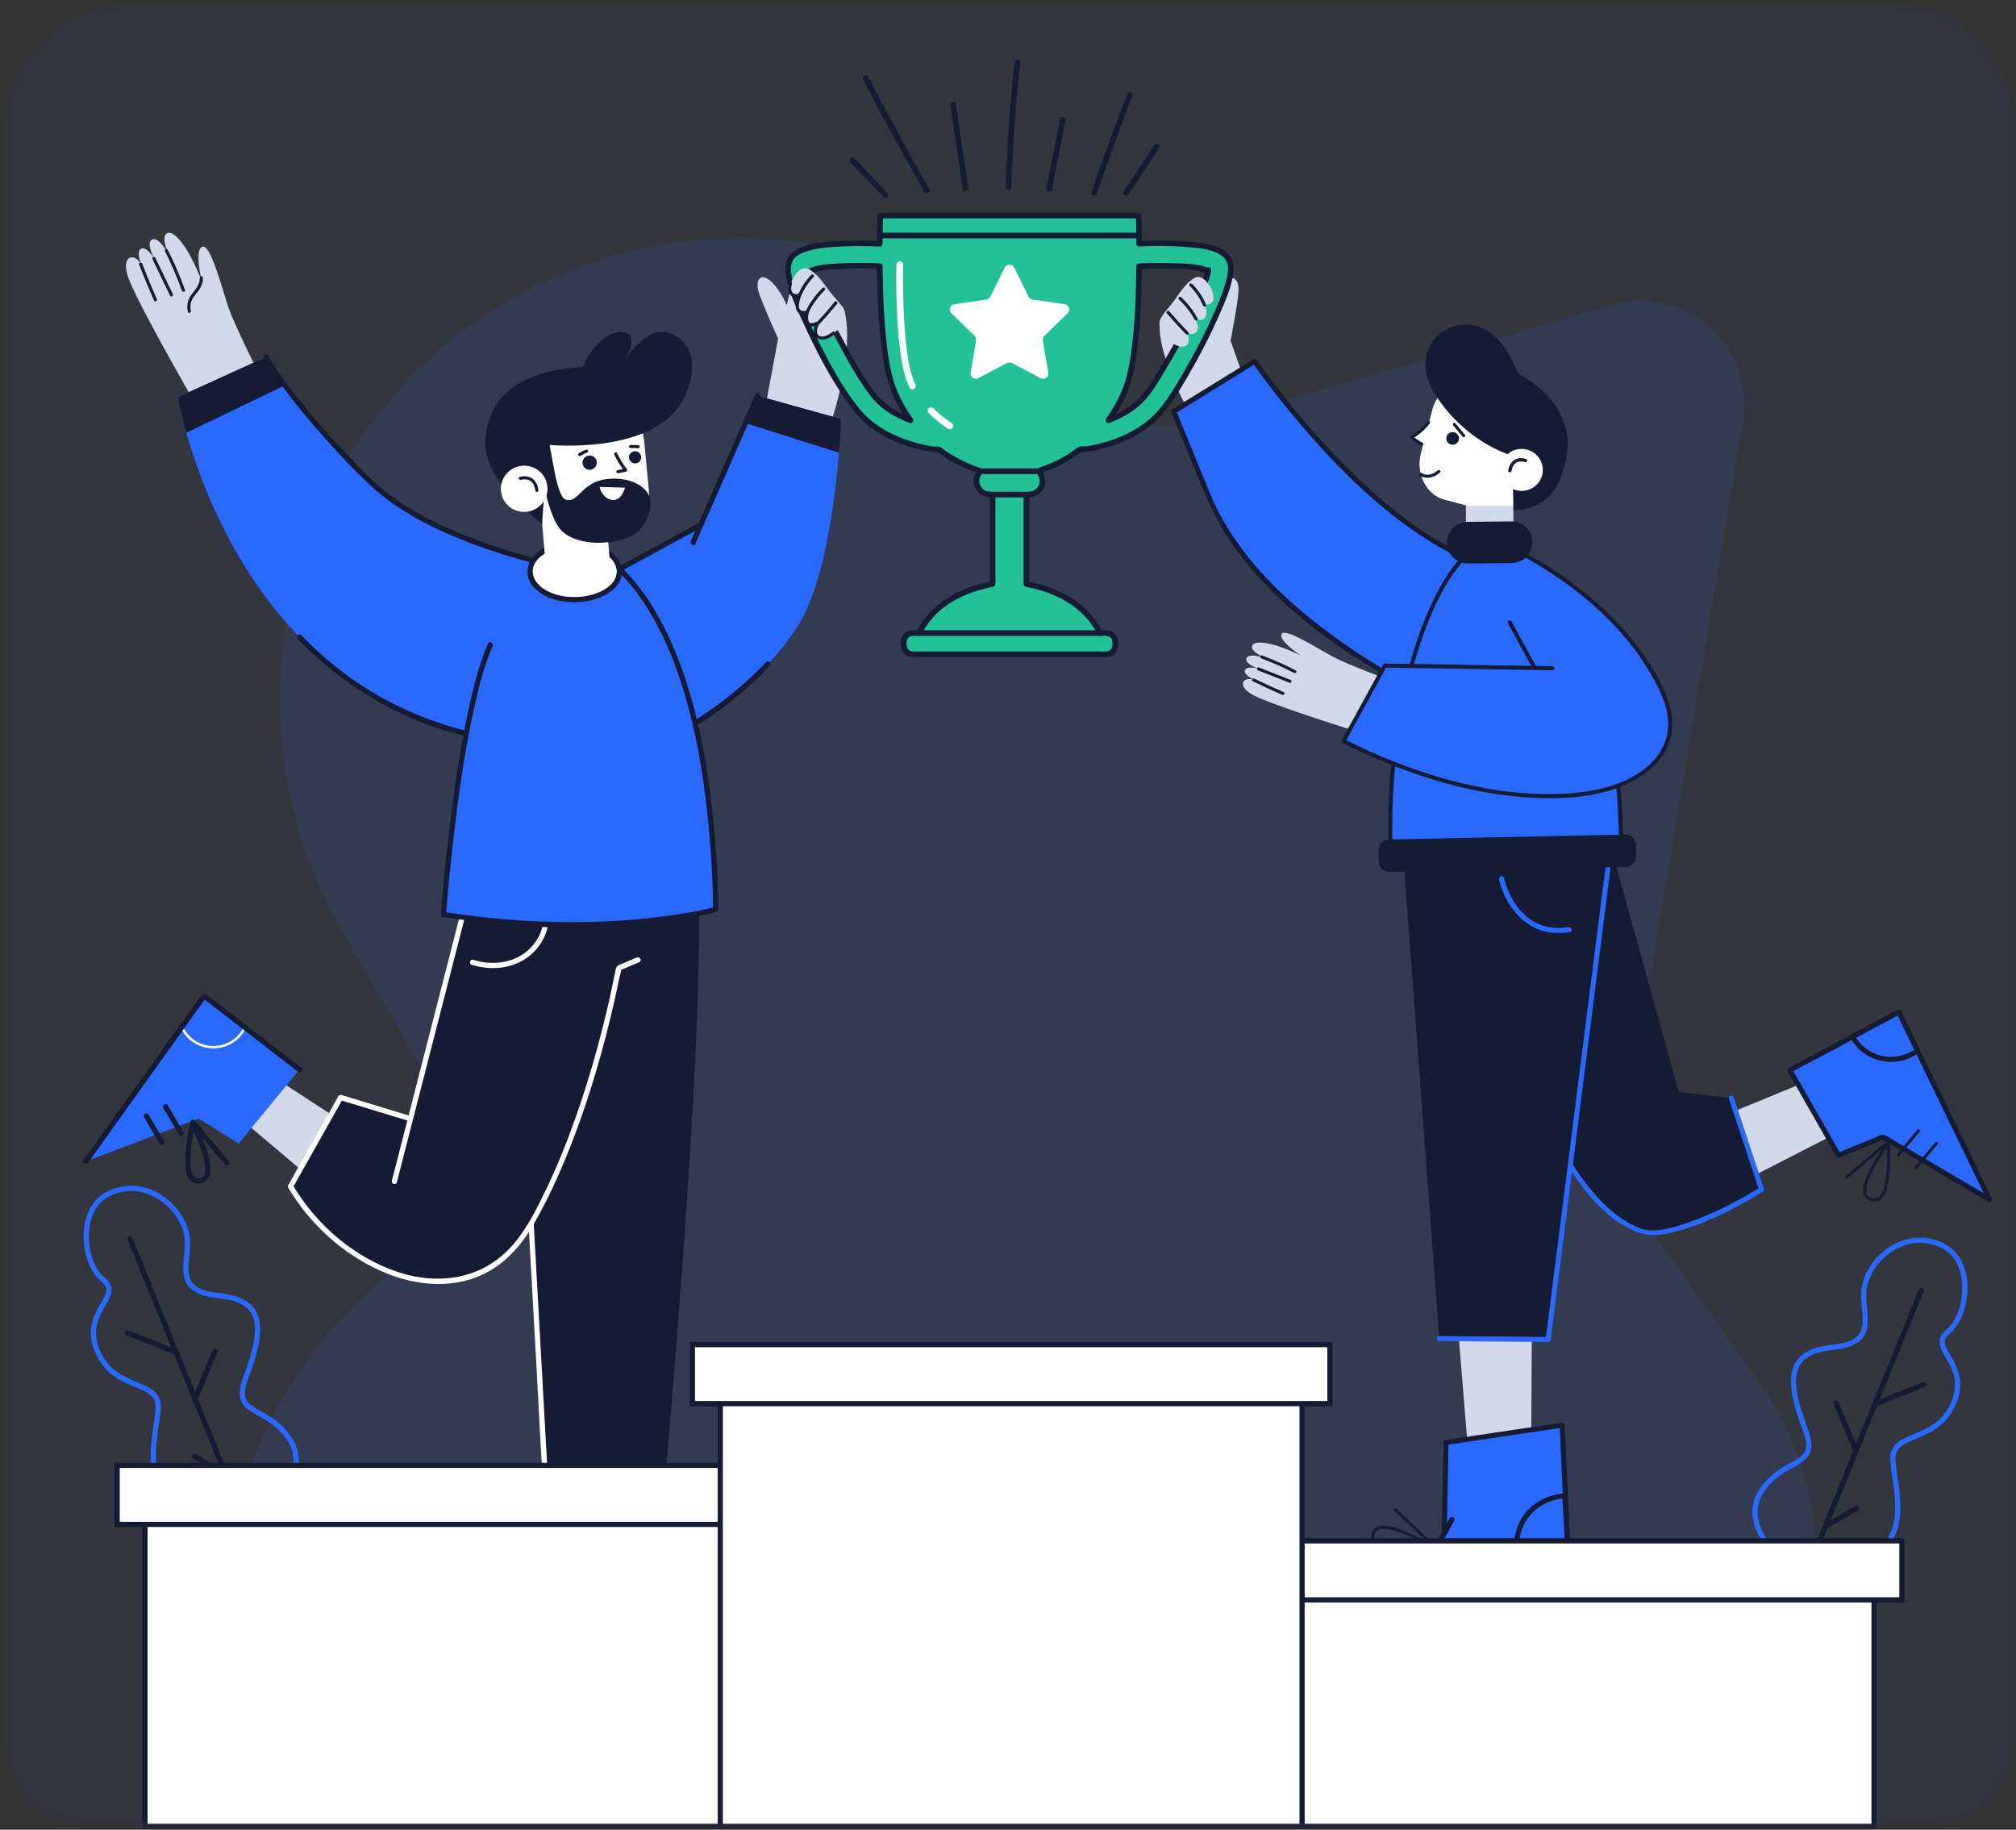 <svg width="389" height="353" viewBox="0 0 389 353" fill="none" xmlns="http://www.w3.org/2000/svg">
<rect x="0" y="0" width="389" height="353" fill="#333333" stroke="none"/>
<mask id="mask0_2176_27387" style="mask-type:alpha" maskUnits="userSpaceOnUse" x="0" y="0" width="389" height="353">
<path d="M388.793 24.5C388.793 11.245 378.048 0.5 364.793 0.5H24.793C11.538 0.5 0.793 11.245 0.793 24.5V336.392C0.793 345.228 7.956 352.392 16.793 352.392H372.793C381.63 352.392 388.793 345.228 388.793 336.392V24.5Z" fill="#0B72FF"/>
</mask>
<g mask="url(#mask0_2176_27387)">
<path opacity="0.05" d="M388.793 24.5C388.793 11.245 378.048 0.5 364.793 0.5H24.793C11.538 0.5 0.793 11.245 0.793 24.5V336.392C0.793 345.228 7.956 352.392 16.793 352.392H372.793C381.63 352.392 388.793 345.228 388.793 336.392V24.5Z" fill="#2969FF"/>
<path opacity="0.1" d="M213.221 77.518L199.922 66.46C163.553 36.218 109.884 39.7 77.727 74.387C51.154 103.052 46.389 145.699 65.981 179.522L83.167 209.193C89.488 220.105 87.442 233.935 78.232 242.55L69.611 250.614C41.439 276.966 35.675 319.492 55.817 352.392H324.539L333.456 343.24C353.676 322.488 356.178 290.251 339.402 266.628L316.631 234.563C313.571 230.253 312.341 224.907 313.21 219.693L336.291 81.288C338.717 66.742 325.103 54.663 310.949 58.803L232.961 81.614C226.109 83.617 218.71 82.082 213.221 77.518Z" fill="#2969FF"/>
<path d="M370.711 248.954L349.743 300.543" stroke="#151B32" stroke-linecap="round"/>
<path d="M371.183 267.145L361.847 270.861" stroke="#151B32" stroke-linecap="round"/>
<path d="M354.289 270.68L358.137 279.962" stroke="#151B32" stroke-linecap="round"/>
<path d="M358.203 290.982L352.168 294.49" stroke="#151B32" stroke-linecap="round"/>
<path d="M375.855 256.927C379.874 253.653 380.835 243.54 375.109 240.47C368.029 236.674 360.618 242.549 359.685 248.591C358.966 253.252 362.842 259.009 353.743 259.923C345.226 260.778 344.411 265.378 348.313 275.696C351.249 283.458 344.324 280.835 339.868 287.685C336.338 293.112 341.299 298.648 343.511 300.712L360.862 300.627C361.424 300.296 361.963 299.927 362.469 299.513C368.073 294.933 365.847 287.696 365.265 282.059C364.636 275.963 373.401 278.688 376.892 270.865C380.382 263.043 371.836 260.2 375.855 256.927Z" stroke="#2969FF" stroke-miterlimit="10"/>
<path d="M25.062 238.954L46.03 290.543" stroke="#151B32" stroke-linecap="round"/>
<path d="M24.59 257.145L33.926 260.861" stroke="#151B32" stroke-linecap="round"/>
<path d="M41.484 260.68L37.637 269.962" stroke="#151B32" stroke-linecap="round"/>
<path d="M37.571 280.982L43.605 284.49" stroke="#151B32" stroke-linecap="round"/>
<path d="M19.918 246.927C15.899 243.653 14.938 233.54 20.664 230.47C27.744 226.674 35.156 232.549 36.088 238.591C36.807 243.252 32.931 249.009 42.03 249.923C50.547 250.778 51.362 255.378 47.46 265.696C44.525 273.458 51.45 270.835 55.906 277.685C59.436 283.112 54.475 288.648 52.262 290.712L34.911 290.627C34.35 290.296 33.811 289.927 33.304 289.513C27.701 284.933 29.927 277.696 30.508 272.059C31.137 265.963 22.373 268.688 18.882 260.865C15.392 253.043 23.938 250.2 19.918 246.927Z" stroke="#2969FF" stroke-miterlimit="10"/>
<path d="M123.122 281.801L121.362 300.6L111.107 302.249L110.473 282.491L123.122 281.801Z" fill="#D3D8EA"/>
<path d="M145.13 321.006L105.871 320.519L107.03 297.312L125.433 298.772L125.89 307.853L145.13 321.006Z" fill="#2969FF"/>
<path d="M133.294 310.807C132.569 312.37 131.845 313.934 131.121 315.497C131.019 315.717 130.916 315.939 130.813 316.159C130.699 316.405 130.744 316.701 130.994 316.847C131.211 316.974 131.568 316.914 131.682 316.667C132.406 315.104 133.13 313.54 133.855 311.977C133.957 311.757 134.059 311.536 134.162 311.315C134.276 311.069 134.231 310.773 133.982 310.627C133.765 310.5 133.409 310.56 133.294 310.807Z" fill="#151B32"/>
<path d="M129.707 308.792C128.983 310.355 128.259 311.919 127.534 313.481C127.432 313.702 127.33 313.923 127.228 314.144C127.113 314.39 127.158 314.685 127.408 314.832C127.625 314.959 127.982 314.899 128.096 314.652C128.82 313.089 129.545 311.525 130.269 309.962C130.371 309.742 130.473 309.52 130.576 309.3C130.69 309.054 130.645 308.758 130.395 308.612C130.178 308.485 129.822 308.545 129.707 308.792Z" fill="#151B32"/>
<path d="M127.555 308.69C128.962 308.138 130.341 307.492 131.673 306.779C132.717 306.219 133.738 305.606 134.672 304.875C135.412 304.297 136.181 303.597 136.509 302.691C136.817 301.839 136.484 301.004 135.873 300.377C135.289 299.78 134.465 299.59 133.674 299.85C132.819 300.13 132.097 300.75 131.475 301.381C130.712 302.157 130.046 303.032 129.424 303.924C128.528 305.209 127.703 306.558 126.986 307.951C126.691 308.526 127.558 309.035 127.855 308.459C128.383 307.432 128.978 306.434 129.603 305.463C130.581 303.94 131.71 302.213 133.231 301.192C133.554 300.975 133.792 300.854 134.13 300.766C134.341 300.711 134.617 300.733 134.776 300.809C135.059 300.943 135.251 301.153 135.433 301.444C135.552 301.631 135.568 301.647 135.614 301.837C135.634 301.923 135.63 302.075 135.619 302.135C135.486 302.847 134.814 303.462 134.226 303.95C133.422 304.616 132.514 305.163 131.603 305.67C130.63 306.211 129.629 306.701 128.614 307.155C128.272 307.308 127.898 307.469 127.669 307.564C127.542 307.617 127.414 307.67 127.286 307.72C126.692 307.954 126.952 308.928 127.555 308.69Z" fill="#151B32"/>
<path d="M129.321 298.353C128.546 301.239 127.771 304.125 126.996 307.012C126.885 307.424 126.775 307.837 126.664 308.249C126.496 308.875 127.466 309.143 127.634 308.516C128.409 305.631 129.184 302.745 129.959 299.858C130.07 299.445 130.18 299.032 130.291 298.619C130.459 297.994 129.489 297.727 129.321 298.353Z" fill="#151B32"/>
<path d="M113.553 320.614C114.142 319.546 114.465 318.314 114.419 317.008C114.283 313.156 111.039 310.134 107.187 310.27C106.913 310.279 106.644 310.309 106.38 310.349L106.355 310.831C106.633 310.785 106.915 310.749 107.203 310.74C110.795 310.612 113.822 313.432 113.949 317.024C113.995 318.332 113.647 319.562 113.018 320.607L113.553 320.614Z" fill="white"/>
<path d="M145.129 320.503C140.696 320.448 136.262 320.394 131.829 320.338C124.799 320.251 117.77 320.164 110.741 320.077C109.117 320.057 107.494 320.036 105.871 320.016C106.038 320.184 106.206 320.352 106.374 320.519C106.712 313.753 107.05 306.986 107.388 300.218C107.436 299.249 107.484 298.281 107.533 297.312C107.565 296.665 106.559 296.667 106.527 297.312C106.189 304.079 105.851 310.846 105.513 317.613C105.464 318.582 105.416 319.55 105.368 320.519C105.354 320.794 105.609 321.019 105.871 321.022C110.304 321.077 114.738 321.132 119.171 321.187C126.201 321.274 133.23 321.361 140.259 321.449C141.883 321.469 143.506 321.489 145.129 321.509C145.777 321.517 145.777 320.511 145.129 320.503Z" fill="#151B32"/>
<path d="M101.258 213.959L105.302 286.719H128.217C128.217 286.719 138.3 176.262 133.708 160.76C129.116 145.259 101.259 157.615 101.259 157.615V213.959H101.258Z" fill="#151B32"/>
<path d="M100.754 157.615C100.754 165.572 100.754 173.529 100.754 181.486C100.754 191.739 100.754 201.99 100.754 212.242C100.754 217.013 101.189 221.793 101.454 226.555C102.117 238.494 102.781 250.434 103.444 262.373C103.889 270.361 104.265 278.356 104.776 286.34C104.784 286.466 104.791 286.593 104.797 286.719C104.812 286.99 105.015 287.222 105.3 287.222C111.974 287.222 118.649 287.222 125.323 287.222C126.287 287.222 127.252 287.222 128.215 287.222C128.862 287.222 128.864 286.216 128.215 286.216C121.541 286.216 114.866 286.216 108.192 286.216C107.228 286.216 106.264 286.216 105.3 286.216C105.468 286.384 105.636 286.552 105.803 286.719C105.428 279.971 105.053 273.223 104.678 266.475C104.008 254.423 103.339 242.372 102.669 230.32C102.432 226.06 102.195 221.799 101.958 217.539C101.884 216.213 101.759 214.881 101.759 213.553C101.759 204.331 101.759 195.11 101.759 185.888C101.759 176.625 101.759 167.364 101.759 158.102C101.759 157.94 101.759 157.777 101.759 157.615C101.76 156.968 100.754 156.968 100.754 157.615Z" fill="white"/>
<path d="M61.298 228.421L46.879 216.231L51.387 206.873L67.963 217.647L61.298 228.421Z" fill="#D3D8EA"/>
<path d="M16.555 224.07L39.395 192.135L57.774 206.351L46.057 220.617L38.345 215.801L16.555 224.07Z" fill="#2969FF"/>
<path d="M31.662 220.147C30.794 218.662 29.927 217.177 29.06 215.691C28.936 215.479 28.812 215.266 28.687 215.053C28.361 214.495 27.491 215 27.819 215.561C28.686 217.047 29.553 218.531 30.421 220.017C30.544 220.229 30.668 220.442 30.793 220.655C31.119 221.215 31.989 220.708 31.662 220.147Z" fill="#151B32"/>
<path d="M35.368 218.355C34.501 216.869 33.634 215.385 32.767 213.899C32.643 213.687 32.519 213.474 32.394 213.261C32.068 212.702 31.198 213.208 31.526 213.769C32.393 215.254 33.26 216.739 34.127 218.225C34.251 218.437 34.375 218.65 34.5 218.863C34.826 219.422 35.696 218.916 35.368 218.355Z" fill="#151B32"/>
<path d="M36.693 216.724C36.345 218.181 36.099 219.67 35.922 221.156C35.785 222.319 35.694 223.499 35.761 224.67C35.812 225.581 35.931 226.605 36.451 227.384C37.435 228.858 39.831 228.509 40.425 226.87C40.728 226.033 40.628 225.08 40.482 224.222C40.3 223.143 39.966 222.092 39.589 221.067C39.03 219.544 38.372 218.039 37.612 216.605C37.309 216.032 36.441 216.54 36.744 217.112C37.283 218.131 37.765 219.187 38.2 220.253C38.891 221.944 39.661 223.861 39.609 225.72C39.593 226.293 39.464 226.919 38.962 227.165C38.44 227.423 37.709 227.371 37.357 226.927C36.895 226.344 36.814 225.436 36.771 224.718C36.706 223.67 36.774 222.615 36.883 221.573C37.045 220.035 37.305 218.496 37.665 216.992C37.813 216.362 36.843 216.094 36.693 216.724Z" fill="#151B32"/>
<path d="M44.142 224.013C42.216 221.726 40.29 219.44 38.364 217.153C38.089 216.828 37.815 216.502 37.54 216.176C37.123 215.68 36.414 216.395 36.829 216.887C38.755 219.173 40.681 221.46 42.607 223.746C42.882 224.072 43.156 224.398 43.431 224.724C43.848 225.22 44.556 224.505 44.142 224.013Z" fill="#151B32"/>
<path d="M34.926 198.383C35.466 199.477 36.291 200.446 37.389 201.155C40.628 203.245 44.962 202.311 47.052 199.072C47.201 198.842 47.33 198.605 47.448 198.365L47.066 198.07C46.945 198.324 46.813 198.575 46.657 198.818C44.708 201.839 40.665 202.71 37.644 200.761C36.545 200.051 35.735 199.063 35.237 197.949L34.926 198.383Z" fill="white"/>
<path d="M16.985 224.324C19.565 220.718 22.144 217.112 24.724 213.505C28.814 207.787 32.903 202.069 36.992 196.351C37.936 195.03 38.881 193.709 39.825 192.389C39.561 192.422 39.298 192.456 39.034 192.491C44.393 196.636 49.752 200.781 55.112 204.926C55.879 205.52 56.647 206.114 57.414 206.707C57.92 207.098 58.637 206.391 58.126 205.995C52.766 201.85 47.407 197.705 42.047 193.56C41.281 192.966 40.513 192.373 39.746 191.779C39.474 191.569 39.161 191.594 38.955 191.881C36.376 195.487 33.797 199.093 31.218 202.7C27.128 208.418 23.039 214.136 18.949 219.855C18.004 221.175 17.06 222.496 16.116 223.816C15.74 224.344 16.612 224.847 16.985 224.324Z" fill="#151B32"/>
<path d="M127.373 165.948L113.613 167.051L113.635 167.175L91.759 166.911L79.202 215.831L65.728 211.734L55.945 229.089C65.728 245.625 90.473 256.69 102.336 236.294C109.245 224.415 115.365 202.971 119.273 187.131L124.565 184.237L127.373 165.948Z" fill="#151B32"/>
<path d="M122.868 184.739C121.738 185.217 120.593 185.67 119.475 186.175C119.016 186.383 118.91 186.523 118.812 186.977C118.427 188.765 118.096 190.563 117.696 192.348C115.943 200.171 113.774 207.914 111.111 215.477C109.425 220.265 107.533 224.985 105.326 229.559C103.288 233.783 101.12 238.187 97.705 241.484C92.073 246.921 84.202 247.823 76.956 245.469C68.442 242.703 61.022 236.286 56.492 228.633C56.492 228.802 56.492 228.972 56.492 229.141C59.312 224.139 62.131 219.136 64.951 214.133C65.354 213.419 65.757 212.703 66.16 211.989C65.971 212.066 65.781 212.142 65.591 212.22C70.083 213.585 74.575 214.95 79.065 216.316C79.686 216.504 79.951 215.534 79.332 215.346C74.841 213.98 70.35 212.616 65.859 211.25C65.65 211.186 65.398 211.291 65.29 211.481C62.471 216.483 59.651 221.486 56.831 226.489C56.428 227.203 56.026 227.919 55.623 228.633C55.534 228.79 55.53 228.985 55.623 229.141C59.716 236.055 66.046 241.866 73.393 245.16C80.123 248.179 88.077 248.973 94.642 245.087C98.329 242.905 101.047 239.576 103.145 235.894C105.681 231.441 107.823 226.77 109.727 222.015C113.09 213.617 115.718 204.922 117.847 196.133C118.462 193.589 119.036 191.037 119.546 188.47C119.606 188.171 119.949 187.282 119.831 186.986C119.826 186.972 119.857 186.912 119.846 186.902C120.007 187.059 119.343 187.258 119.984 187.043C120.68 186.808 121.358 186.461 122.035 186.175C122.482 185.986 122.929 185.797 123.376 185.608C123.969 185.356 123.458 184.49 122.868 184.739Z" fill="white"/>
<path d="M76.582 228.067C78.356 221.156 80.13 214.244 81.904 207.333C84.708 196.406 87.513 185.479 90.318 174.552C90.96 172.049 91.602 169.547 92.245 167.044C92.406 166.416 91.436 166.149 91.275 166.777C89.502 173.688 87.727 180.6 85.953 187.511C83.149 198.438 80.344 209.365 77.539 220.292C76.897 222.794 76.255 225.297 75.612 227.8C75.45 228.427 76.42 228.695 76.582 228.067Z" fill="white"/>
<path d="M91.035 186.146C94.456 187.209 98.394 186.976 101.429 184.952C104.12 183.158 105.911 180.101 105.897 176.841C105.893 176.194 104.888 176.192 104.891 176.841C104.904 179.813 103.234 182.615 100.744 184.199C97.943 185.98 94.416 186.143 91.303 185.175C90.682 184.983 90.417 185.954 91.035 186.146Z" fill="white"/>
<path d="M37.016 76.707C37.016 76.707 25.616 56.913 24.552 52.939C23.488 48.964 26.308 48.697 27.472 51.505C27.472 51.505 26.229 48.897 27.05 48.112C27.872 47.328 29.433 48.911 30.453 51.234C30.453 51.234 28.08 47.239 29.135 46.351C30.19 45.461 31.794 47.493 32.912 49.995C32.912 49.995 30.883 45.899 32.145 45.045C33.407 44.191 36.155 47.185 38.899 54.146C38.899 54.146 37.443 48.125 39.064 47.594C40.686 47.063 42.94 56.044 44.161 59.518C45.382 62.992 49.634 71.436 49.634 71.436L37.016 76.707Z" fill="#D3D8EA"/>
<path d="M26.85 51.034C27.753 53.38 28.716 55.705 29.734 58.005C29.891 58.36 30.411 58.052 30.256 57.7C29.258 55.449 28.317 53.172 27.431 50.873C27.294 50.514 26.71 50.67 26.85 51.034Z" fill="#151B32"/>
<path d="M29.431 50.019C30.421 52.068 31.41 54.117 32.4 56.167C32.543 56.46 32.684 56.755 32.826 57.049C32.995 57.399 33.516 57.093 33.348 56.744C32.358 54.695 31.369 52.646 30.379 50.597C30.237 50.302 30.095 50.008 29.953 49.715C29.784 49.364 29.263 49.67 29.431 50.019Z" fill="#151B32"/>
<path d="M31.848 48.497C33.091 50.964 34.182 53.503 35.115 56.103C35.246 56.466 35.829 56.309 35.697 55.943C34.747 53.294 33.635 50.705 32.368 48.192C32.194 47.845 31.673 48.15 31.848 48.497Z" fill="#151B32"/>
<path d="M36.83 59.991C36.696 59.412 36.711 58.816 36.883 58.246C37.066 57.636 37.438 57.169 37.841 56.69C38.582 55.809 39.195 54.77 39.157 53.583C39.145 53.195 38.541 53.193 38.553 53.583C38.596 54.932 37.698 55.843 36.938 56.842C36.219 57.787 35.979 58.999 36.248 60.152C36.336 60.529 36.919 60.37 36.83 59.991Z" fill="#151B32"/>
<path d="M111.393 110.031C111.393 110.031 84.237 105.446 71.321 92.795C56.28 78.063 51.337 68.875 51.337 68.875L34.293 76.625C34.293 76.625 44.207 135.272 96.81 142.873L114.869 112.921L111.393 110.031Z" fill="#2969FF"/>
<path d="M35.946 83.498L54.967 74.339C52.384 70.817 51.337 68.875 51.337 68.875L34.293 76.625C34.293 76.625 34.742 79.268 35.946 83.498Z" fill="#151B32"/>
<path d="M57.456 123.292C65.315 131.4 74.991 137.543 85.79 140.909C89.347 142.018 92.991 142.817 96.675 143.358C96.903 143.391 97.118 143.334 97.243 143.127C99.283 139.744 101.323 136.361 103.362 132.979C106.594 127.618 109.827 122.257 113.059 116.896C113.807 115.656 114.554 114.416 115.303 113.175C115.409 112.999 115.392 112.705 115.224 112.566C114.468 111.938 113.713 111.31 112.958 110.681C112.521 110.318 112.027 109.741 111.486 109.539C110.601 109.21 109.497 109.161 108.574 108.963C103.336 107.84 98.159 106.384 93.117 104.575C86.576 102.229 80.044 99.267 74.548 94.951C71.145 92.278 68.176 89.002 65.238 85.838C62.663 83.067 60.175 80.213 57.821 77.251C55.658 74.529 53.428 71.694 51.769 68.621C51.462 68.052 50.593 68.559 50.901 69.129C52.236 71.604 53.98 73.902 55.681 76.129C57.732 78.816 59.9 81.411 62.148 83.936C65.232 87.4 68.416 90.866 71.85 93.987C76.927 98.6 83.214 101.77 89.541 104.294C95.02 106.48 100.695 108.185 106.439 109.516C107.904 109.856 109.485 110.362 110.992 110.469C111.078 110.475 111.167 110.5 111.252 110.515C110.947 110.462 111.053 110.371 111.24 110.556C111.438 110.752 111.679 110.921 111.893 111.098C112.766 111.824 113.639 112.551 114.512 113.277C114.486 113.074 114.46 112.87 114.434 112.668C112.394 116.05 110.354 119.433 108.315 122.816C105.083 128.177 101.85 133.538 98.618 138.899C97.87 140.139 97.123 141.379 96.374 142.62C96.563 142.542 96.752 142.466 96.942 142.389C85.156 140.657 73.979 136.029 64.679 128.541C62.385 126.694 60.217 124.696 58.167 122.581C57.716 122.115 57.005 122.827 57.456 123.292Z" fill="#151B32"/>
<path d="M147.86 77.544L150.142 65.331C150.142 65.331 147.003 58.426 146.377 56.323C145.75 54.219 146.588 52.592 148.484 54.049C149.625 54.927 151.014 56.973 151.791 58.889C152.106 57.752 152.419 56.269 152.676 54.928C152.969 53.405 154.796 52.721 155.99 53.71L162.299 58.938C162.592 59.181 162.814 59.5 162.912 59.868C165.039 67.802 160.354 81.493 160.354 81.493L147.86 77.544Z" fill="#D3D8EA"/>
<path d="M162.279 80.846L146.173 76.353L133.73 104.655L135.217 101.273L111.375 114.207C111.375 114.207 118.499 146.305 126.813 143.248C135.128 140.192 150.703 128.649 155.678 117.509C161.54 104.381 162.279 80.846 162.279 80.846Z" fill="#2969FF"/>
<path d="M146.175 76.353L143.855 81.628L161.88 87.337C162.281 83.439 162.281 80.846 162.281 80.846L146.175 76.353Z" fill="#151B32"/>
<path d="M145.74 76.098C142.109 84.355 138.479 92.613 134.849 100.87C134.332 102.047 133.815 103.224 133.298 104.4C133.039 104.988 133.906 105.5 134.166 104.908C137.796 96.651 141.427 88.393 145.056 80.136C145.574 78.959 146.09 77.782 146.608 76.606C146.866 76.018 146 75.507 145.74 76.098Z" fill="#151B32"/>
<path d="M134.962 100.838C128.013 104.608 121.064 108.377 114.115 112.147C113.116 112.689 112.118 113.23 111.12 113.772C110.917 113.881 110.841 114.126 110.889 114.34C112.209 120.275 113.952 126.193 116.192 131.844C117.569 135.317 119.136 139.043 121.713 141.817C122.567 142.736 123.633 143.602 124.889 143.869C126.552 144.222 128.192 143.274 129.637 142.575C136.681 139.17 143.167 134.102 148.542 128.45C148.988 127.981 148.278 127.268 147.831 127.738C143.033 132.783 137.414 137.191 131.32 140.567C130.156 141.212 128.967 141.82 127.742 142.341C127.069 142.628 126.362 142.971 125.613 142.95C124.445 142.917 123.442 142.143 122.655 141.347C120.12 138.783 118.591 135.143 117.27 131.85C115.791 128.163 114.586 124.367 113.514 120.543C112.913 118.401 112.341 116.245 111.858 114.073C111.78 114.262 111.704 114.452 111.627 114.641C118.575 110.871 125.525 107.102 132.473 103.332C133.472 102.791 134.47 102.249 135.469 101.707C136.038 101.398 135.531 100.529 134.962 100.838Z" fill="#151B32"/>
<path d="M94.619 124.383C88.345 138.707 85.566 176.429 85.566 176.429C116.741 181.386 138.078 175.447 138.078 175.447C138.078 175.447 138.188 155.46 133.642 137.578C127.237 112.376 115.76 106.929 115.76 106.929L94.619 124.383Z" fill="#2969FF"/>
<path d="M115.505 107.363C116.701 107.935 117.774 108.864 118.744 109.746C121.722 112.456 124.094 115.796 126.071 119.286C129.59 125.504 131.899 132.364 133.545 139.294C135.378 147.004 136.42 154.896 137.029 162.791C137.352 166.995 137.595 171.228 137.574 175.448C137.697 175.286 137.821 175.124 137.944 174.963C135.018 175.775 131.971 176.243 128.97 176.662C121 177.776 112.913 178.088 104.876 177.805C98.452 177.579 92.048 176.945 85.7 175.944C85.823 176.105 85.946 176.267 86.069 176.429C86.402 171.93 86.861 167.438 87.367 162.956C88.353 154.209 89.548 145.453 91.433 136.849C92.339 132.719 93.362 128.527 95.052 124.637C95.308 124.049 94.442 123.536 94.184 124.129C92.715 127.51 91.739 131.093 90.896 134.674C89.857 139.092 89.051 143.566 88.347 148.049C87.124 155.834 86.207 163.671 85.482 171.518C85.331 173.153 85.184 174.79 85.063 176.428C85.049 176.626 85.228 176.881 85.433 176.913C101.755 179.489 118.871 179.927 135.139 176.635C136.167 176.427 137.2 176.212 138.212 175.932C138.426 175.873 138.58 175.668 138.581 175.447C138.599 171.879 138.414 168.301 138.175 164.743C137.656 157.005 136.728 149.268 135.113 141.68C133.558 134.371 131.325 127.123 127.862 120.478C125.834 116.585 123.354 112.837 120.211 109.748C118.986 108.545 117.585 107.244 116.014 106.494C115.432 106.217 114.921 107.084 115.505 107.363Z" fill="#151B32"/>
<path d="M119.511 110.279C119.511 113.261 115.641 115.677 110.867 115.677C106.093 115.677 102.223 113.261 102.223 110.279C102.223 107.297 106.093 104.88 110.867 104.88C115.641 104.88 119.511 107.297 119.511 110.279Z" fill="white"/>
<path d="M119.009 110.279C118.938 112.962 115.897 114.375 113.649 114.878C110.734 115.53 107.238 115.219 104.729 113.479C102.67 112.05 102.024 109.613 103.926 107.741C106.038 105.663 109.474 105.16 112.298 105.457C114.887 105.729 118.926 107.113 119.009 110.279C119.026 110.925 120.032 110.928 120.015 110.279C119.932 107.158 116.74 105.376 114.047 104.74C110.676 103.942 106.558 104.34 103.767 106.546C101.557 108.294 101.034 111.155 103.003 113.31C105.323 115.85 109.392 116.481 112.643 116.065C115.729 115.671 119.919 113.941 120.015 110.279C120.032 109.632 119.026 109.632 119.009 110.279Z" fill="#151B32"/>
<path d="M104.109 94.911L104.629 101.147L104.662 101.543L105.255 108.644C105.469 111.221 107.753 113.154 110.33 112.939L113.316 112.69C115.893 112.475 117.825 110.191 117.611 107.614L117.087 101.33L104.109 94.911Z" fill="white"/>
<path d="M125.196 94.601L124.308 85.153C123.875 80.54 120.205 77.077 116.154 77.458L110.059 78.031C106.007 78.412 103.046 82.498 103.48 87.112L104.367 96.559C104.392 96.825 104.431 97.087 104.477 97.345C104.437 97.63 104.426 97.922 104.453 98.22L104.853 102.466L115.19 105.05L115.093 104.013L118.617 103.682C122.669 103.301 125.63 99.215 125.196 94.601Z" fill="white"/>
<path d="M104.645 91.756C104.645 91.756 105.275 83.667 105.757 84.807C106.443 86.435 107.254 95.727 109.131 96.374C111.616 97.23 112.111 93.069 116.896 92.454C121.682 91.839 124.664 93.94 125.311 95.818C125.958 97.696 124.982 101.26 122.631 102.955C120.056 104.812 115.159 104.719 115.159 104.719C115.159 104.719 110.368 104.747 108.117 102.13C105.775 99.407 104.645 91.756 104.645 91.756Z" fill="#151B32"/>
<path d="M112.405 89.386C112.476 90.145 113.148 90.702 113.907 90.631C114.666 90.559 115.223 89.886 115.152 89.128C115.081 88.37 114.409 87.812 113.65 87.883C112.891 87.955 112.333 88.628 112.405 89.386Z" fill="#151B32"/>
<path d="M121.376 88.34C121.437 88.988 122.011 89.463 122.659 89.402C123.307 89.341 123.783 88.767 123.721 88.119C123.66 87.472 123.086 86.996 122.439 87.057C121.792 87.118 121.316 87.693 121.376 88.34Z" fill="#151B32"/>
<path d="M120.595 94.084C120.595 94.084 120.093 96.161 118.647 96.436C117.2 96.711 115.904 95.201 115.707 93.946L120.595 94.084Z" fill="white"/>
<path d="M118.548 87.718C119.071 88.833 119.714 89.886 120.466 90.861C120.526 90.713 120.586 90.566 120.646 90.418C120.145 90.514 119.643 90.611 119.142 90.707C118.982 90.737 118.89 90.929 118.931 91.078C118.977 91.245 119.142 91.319 119.302 91.288C119.803 91.193 120.305 91.096 120.806 90.999C120.982 90.966 121.102 90.705 120.987 90.556C120.234 89.581 119.592 88.528 119.069 87.413C118.999 87.266 118.787 87.228 118.656 87.305C118.505 87.394 118.479 87.57 118.548 87.718Z" fill="#151B32"/>
<path d="M111.997 87.95C112.205 87.818 112.42 87.698 112.641 87.591C112.693 87.566 112.745 87.541 112.797 87.517C112.826 87.504 112.856 87.491 112.887 87.477C112.902 87.471 112.917 87.464 112.932 87.458C112.897 87.472 112.896 87.473 112.928 87.459C113.041 87.413 113.156 87.368 113.272 87.328C113.421 87.276 113.535 87.12 113.483 86.957C113.436 86.811 113.271 86.69 113.112 86.746C112.616 86.921 112.138 87.148 111.693 87.428C111.56 87.512 111.494 87.701 111.585 87.841C111.671 87.974 111.854 88.039 111.997 87.95Z" fill="#151B32"/>
<path d="M121.673 86.448C122.154 86.428 122.637 86.438 123.117 86.478C123.275 86.492 123.425 86.33 123.419 86.177C123.411 86.002 123.286 85.889 123.117 85.875C122.636 85.834 122.154 85.824 121.673 85.845C121.515 85.851 121.364 85.978 121.371 86.147C121.378 86.305 121.504 86.456 121.673 86.448Z" fill="#151B32"/>
<path d="M105.68 93.352L106.11 85.846C106.11 85.846 126.186 87.768 131.769 77.136C136.952 67.267 129.641 62.601 125.975 64.373C122.881 65.868 120.75 69.036 120.75 69.036C120.75 69.036 123.49 64.466 120.285 64.087C117.081 63.707 113.917 67.295 112.426 70.84C112.426 70.84 98.812 70.849 95.017 79.444C91.223 88.04 95.464 93.486 104.602 101.138L104.919 96.348L105.68 93.352Z" fill="#151B32"/>
<path d="M96.674 94.822C96.959 97.269 99.19 99.021 101.658 98.734C104.125 98.448 105.896 96.232 105.611 93.783C105.327 91.336 103.096 89.584 100.628 89.871C98.161 90.157 96.39 92.374 96.674 94.822Z" fill="white"/>
<path d="M103.889 94.622C103.831 93.502 103.181 92.351 102.073 91.998C101.5 91.816 100.88 91.862 100.302 91.991C99.923 92.076 100.084 92.657 100.463 92.573C100.912 92.473 101.383 92.44 101.795 92.547C102.124 92.632 102.373 92.775 102.602 93.005C102.654 93.058 102.702 93.114 102.75 93.171C102.801 93.231 102.726 93.138 102.755 93.177C102.767 93.193 102.779 93.209 102.79 93.225C102.813 93.257 102.835 93.29 102.857 93.324C102.935 93.446 103.001 93.574 103.06 93.706C103.081 93.756 103.058 93.702 103.055 93.694C103.063 93.714 103.071 93.733 103.078 93.754C103.089 93.779 103.098 93.806 103.107 93.832C103.13 93.894 103.15 93.957 103.169 94.021C103.2 94.125 103.225 94.231 103.247 94.339C103.257 94.388 103.265 94.438 103.273 94.487C103.29 94.591 103.267 94.417 103.278 94.52C103.281 94.553 103.285 94.587 103.287 94.62C103.306 95.008 103.91 95.011 103.889 94.622Z" fill="#151B32"/>
<path d="M240.015 73.036L237.45 65.742C237.45 65.742 238.869 58.368 238.984 56.198C239.099 54.029 237.916 52.656 236.428 54.499C235.534 55.607 234.671 57.9 234.368 59.924C233.416 57.073 233.156 55.607 233.156 55.607L223.781 63.257C223.833 69.701 229.393 79.378 229.393 79.378L240.015 73.036Z" fill="#D3D8EA"/>
<path d="M242.111 69.715C242.111 69.715 263.793 101.675 286.368 108.865L274.669 133.606C274.669 133.606 242.507 119.155 232.951 95.172L226.473 79.366L242.111 69.715Z" fill="#2969FF"/>
<path d="M241.692 69.959C244.374 73.909 247.381 77.666 250.458 81.311C256.766 88.786 263.719 95.873 271.667 101.613C276.133 104.838 280.977 107.637 286.24 109.333C286.142 109.095 286.046 108.857 285.949 108.619C282.539 115.83 279.129 123.041 275.719 130.251C275.23 131.288 274.739 132.324 274.249 133.36C274.471 133.302 274.692 133.244 274.914 133.186C267.708 129.943 260.854 125.528 254.615 120.718C249.073 116.444 243.883 111.582 239.679 105.968C237.531 103.1 235.64 100.029 234.155 96.764C233.467 95.252 232.868 93.694 232.237 92.157C230.472 87.85 228.707 83.544 226.941 79.237C226.867 79.42 226.793 79.603 226.718 79.786C231.275 76.973 235.833 74.161 240.39 71.349C241.046 70.944 241.701 70.539 242.358 70.134C242.889 69.806 242.401 68.966 241.867 69.296C237.31 72.108 232.753 74.92 228.195 77.733C227.539 78.138 226.884 78.542 226.228 78.947C226.063 79.049 225.923 79.297 226.004 79.496C227.582 83.345 229.16 87.194 230.737 91.044C232.641 95.69 234.533 100.243 237.383 104.423C244.688 115.134 255.401 123.386 266.512 129.849C269.083 131.345 271.708 132.804 274.423 134.026C274.646 134.127 274.967 134.109 275.088 133.852C278.498 126.642 281.908 119.431 285.318 112.22C285.807 111.184 286.298 110.148 286.788 109.111C286.925 108.821 286.815 108.5 286.497 108.398C277.036 105.349 268.887 98.831 261.806 92.045C255.841 86.329 250.39 80.053 245.421 73.457C244.433 72.147 243.453 70.827 242.531 69.47C242.182 68.955 241.34 69.44 241.692 69.959Z" fill="#151B32"/>
<path d="M354.166 218.746L336.251 227.923L331.75 215.588L350.084 208.039L354.166 218.746Z" fill="#D3D8EA"/>
<path d="M383.93 231.451L366.377 195.272L345.371 206.456L354.741 222.879L363.357 219.347L383.93 231.451Z" fill="#2969FF"/>
<path d="M384.352 231.205C382.37 227.121 380.389 223.037 378.408 218.954C375.264 212.476 372.121 205.998 368.978 199.519C368.251 198.022 367.525 196.525 366.798 195.027C366.681 194.784 366.35 194.737 366.134 194.853C360 198.118 353.867 201.384 347.733 204.649C346.864 205.111 345.996 205.574 345.127 206.036C344.894 206.16 344.827 206.48 344.953 206.701C347.681 211.482 350.408 216.263 353.136 221.044C353.532 221.738 353.927 222.43 354.323 223.124C354.418 223.292 354.677 223.427 354.872 223.347C357.103 222.432 359.334 221.518 361.566 220.602C362.056 220.402 362.546 220.201 363.035 220C363.103 219.972 363.372 219.91 363.411 219.846C363.506 219.689 363.142 219.76 363.142 219.782C363.14 219.918 364.352 220.494 364.471 220.564C369.372 223.447 374.272 226.331 379.173 229.213C380.677 230.099 382.182 230.983 383.686 231.869C384.227 232.187 384.716 231.347 384.177 231.03C380.249 228.72 376.322 226.408 372.393 224.098C370.04 222.713 367.687 221.329 365.334 219.944C364.803 219.631 364.266 219.233 363.703 218.985C363.202 218.765 362.808 219.05 362.321 219.25C359.752 220.303 357.183 221.356 354.614 222.409C354.796 222.484 354.98 222.558 355.162 222.632C352.434 217.851 349.706 213.07 346.979 208.289C346.584 207.595 346.189 206.903 345.793 206.209C345.735 206.431 345.677 206.652 345.619 206.874C351.753 203.609 357.886 200.343 364.02 197.078C364.888 196.615 365.756 196.152 366.625 195.691C366.403 195.632 366.182 195.574 365.96 195.516C367.941 199.6 369.923 203.684 371.904 207.767C375.048 214.245 378.191 220.724 381.334 227.202C382.06 228.699 382.787 230.197 383.514 231.695C383.786 232.258 384.624 231.766 384.352 231.205Z" fill="#151B32"/>
<path d="M369.953 225.423C371.087 224.07 372.221 222.717 373.356 221.364C373.515 221.174 373.674 220.983 373.835 220.794C374.074 220.508 373.664 220.093 373.423 220.382C372.288 221.735 371.154 223.088 370.02 224.441C369.86 224.632 369.701 224.822 369.542 225.012C369.301 225.297 369.712 225.711 369.953 225.423Z" fill="#151B32"/>
<path d="M366.524 222.975C367.658 221.622 368.792 220.269 369.926 218.916C370.086 218.726 370.245 218.535 370.405 218.346C370.644 218.06 370.234 217.645 369.993 217.934C368.858 219.287 367.724 220.64 366.59 221.993C366.43 222.184 366.271 222.374 366.112 222.564C365.872 222.849 366.282 223.263 366.524 222.975Z" fill="#151B32"/>
<path d="M364.06 220.614C364.146 221.917 364.149 223.23 364.103 224.534C364.064 225.626 363.986 226.721 363.802 227.798C363.647 228.705 363.445 229.679 362.946 230.468C362.531 231.126 361.967 231.345 361.214 231.147C360.525 230.967 360.15 230.466 360.114 229.762C360.071 228.908 360.375 228.039 360.69 227.258C361.087 226.275 361.597 225.336 362.138 224.425C362.887 223.161 363.707 221.927 364.604 220.761C364.833 220.464 364.327 220.174 364.101 220.467C363.253 221.568 362.476 222.734 361.758 223.923C361.175 224.89 360.633 225.887 360.199 226.93C359.839 227.794 359.504 228.746 359.529 229.696C359.548 230.444 359.851 231.145 360.535 231.509C361.206 231.868 362.119 231.958 362.767 231.512C363.475 231.024 363.822 230.125 364.056 229.333C364.373 228.255 364.512 227.123 364.603 226.006C364.748 224.219 364.762 222.404 364.645 220.614C364.618 220.242 364.035 220.239 364.06 220.614Z" fill="#151B32"/>
<path d="M356.587 227.263C358.926 225.287 361.264 223.311 363.604 221.335C363.937 221.053 364.271 220.771 364.604 220.489C364.89 220.247 364.476 219.836 364.191 220.077C361.853 222.054 359.514 224.03 357.175 226.007C356.842 226.288 356.509 226.57 356.175 226.852C355.888 227.094 356.302 227.504 356.587 227.263Z" fill="#151B32"/>
<path d="M357.465 200.018C359.598 203.961 364.474 205.561 368.54 203.575C369.057 203.323 369.536 203.024 369.976 202.687L366.379 195.272L357.465 200.018Z" fill="#2969FF"/>
<path d="M357.045 200.263C359.655 204.971 365.899 206.336 370.22 203.106C370.444 202.94 370.521 202.701 370.395 202.442C369.196 199.97 367.996 197.499 366.797 195.027C366.68 194.785 366.35 194.737 366.133 194.853C363.161 196.435 360.19 198.017 357.219 199.599C356.667 199.893 357.157 200.732 357.709 200.438C360.681 198.855 363.652 197.274 366.623 195.692C366.402 195.634 366.18 195.575 365.959 195.518C367.157 197.989 368.357 200.461 369.556 202.932C369.614 202.711 369.672 202.489 369.73 202.268C365.825 205.186 360.26 204.059 357.883 199.773C357.58 199.226 356.741 199.715 357.045 200.263Z" fill="#151B32"/>
<path d="M315.432 236.985C315.432 236.985 309.629 235.253 303.021 224.867C296.414 214.48 275.574 185.38 275.574 185.38L308.896 156.414L323.93 210.679L334.068 211.856L339.901 229.48C339.901 229.48 321.491 240.913 315.432 236.985Z" fill="#151B32"/>
<path d="M333.604 211.984C335.303 217.117 337.001 222.251 338.701 227.384C338.947 228.126 339.192 228.866 339.437 229.608C339.512 229.425 339.586 229.242 339.66 229.059C335.258 231.79 330.512 234.211 325.614 235.901C322.908 236.834 319.423 237.976 316.576 236.996C315.097 236.487 313.641 235.629 312.371 234.71C308.597 231.977 305.715 228.162 303.226 224.277C301.566 221.685 299.837 219.136 298.101 216.594C293.656 210.082 289.122 203.63 284.572 197.192C281.773 193.234 279.054 189.191 276.134 185.32C276.088 185.259 276.044 185.195 275.999 185.133C275.638 184.629 274.795 185.114 275.16 185.624C277.607 189.04 280.039 192.465 282.467 195.894C287.098 202.433 291.709 208.986 296.242 215.593C298.132 218.349 300.016 221.112 301.838 223.915C304.327 227.745 306.943 231.497 310.475 234.451C311.982 235.712 313.546 236.61 315.296 237.448C317.831 238.664 320.565 238.33 323.257 237.634C329.09 236.127 334.673 233.208 339.81 230.106C339.924 230.037 340.037 229.969 340.151 229.899C340.327 229.79 340.442 229.556 340.374 229.35C338.675 224.217 336.977 219.083 335.277 213.95C335.031 213.208 334.787 212.467 334.541 211.726C334.346 211.135 333.407 211.388 333.604 211.984Z" fill="#2969FF"/>
<path d="M283.665 284.713L281.219 254.736L295.593 254.07L295.425 283.692L283.665 284.713Z" fill="#D3D8EA"/>
<path d="M280.185 293.125L277.627 297.703L266.043 317.457L302.541 299.141L301.428 274.949L279.017 278.285L278.675 295.827" fill="#2969FF"/>
<path d="M279.767 292.879C275.864 299.865 271.767 306.739 267.719 313.641C267.02 314.832 266.323 316.022 265.625 317.211C265.368 317.65 265.869 318.087 266.29 317.876C270.412 315.807 274.534 313.739 278.656 311.67C285.194 308.389 291.73 305.108 298.267 301.828C299.773 301.072 301.28 300.316 302.787 299.56C302.931 299.487 303.035 299.301 303.028 299.14C302.703 292.069 302.377 284.998 302.052 277.926C302.006 276.934 301.961 275.94 301.915 274.947C301.9 274.603 301.619 274.431 301.3 274.478C294.756 275.453 288.212 276.427 281.666 277.402C280.74 277.539 279.815 277.678 278.889 277.815C278.679 277.846 278.536 278.089 278.533 278.284C278.433 283.403 278.334 288.522 278.234 293.64C278.22 294.368 278.206 295.097 278.191 295.824C278.179 296.45 279.151 296.45 279.163 295.824C279.263 290.705 279.362 285.586 279.462 280.467C279.476 279.739 279.49 279.011 279.504 278.283C279.385 278.439 279.266 278.596 279.148 278.752C285.692 277.778 292.236 276.803 298.782 275.829C299.707 275.691 300.633 275.553 301.558 275.415C301.353 275.259 301.149 275.103 300.944 274.946C301.268 282.018 301.594 289.089 301.919 296.16C301.965 297.153 302.011 298.146 302.056 299.139C302.136 298.999 302.216 298.859 302.297 298.719C298.175 300.788 294.052 302.857 289.93 304.926C283.394 308.206 276.856 311.487 270.32 314.767C268.813 315.524 267.307 316.279 265.8 317.036C266.021 317.257 266.243 317.479 266.465 317.7C270.307 311.147 274.202 304.619 277.995 298.037C278.886 296.492 279.738 294.924 280.607 293.368C280.912 292.823 280.073 292.333 279.767 292.879Z" fill="#151B32"/>
<path d="M271.8 304.082C273.286 305.087 274.773 306.092 276.26 307.097C276.47 307.239 276.68 307.381 276.89 307.523C277.201 307.734 277.494 307.229 277.184 307.02C275.698 306.014 274.211 305.009 272.725 304.004C272.515 303.862 272.305 303.72 272.095 303.579C271.783 303.367 271.49 303.873 271.8 304.082Z" fill="#151B32"/>
<path d="M274.198 300.722C275.685 301.727 277.171 302.732 278.658 303.737C278.868 303.879 279.077 304.021 279.287 304.163C279.599 304.374 279.891 303.869 279.582 303.66C278.096 302.654 276.609 301.649 275.122 300.644C274.912 300.502 274.702 300.36 274.492 300.219C274.18 300.008 273.889 300.513 274.198 300.722Z" fill="#151B32"/>
<path d="M276.504 298.22C275.166 298.36 273.816 298.427 272.472 298.448C271.334 298.466 270.193 298.447 269.06 298.34C268.093 298.249 267.062 298.117 266.168 297.711C265.501 297.408 265.065 296.971 265.19 296.202C265.309 295.468 265.822 295.067 266.54 294.976C267.437 294.861 268.381 295.109 269.232 295.367C270.285 295.688 271.304 296.115 272.299 296.582C273.687 297.232 275.053 297.955 276.357 298.763C276.677 298.961 276.97 298.457 276.651 298.259C275.421 297.498 274.135 296.813 272.829 296.189C270.983 295.308 268.72 294.2 266.613 294.385C265.853 294.452 265.135 294.773 264.799 295.495C264.48 296.179 264.473 297.04 265.003 297.614C265.589 298.25 266.538 298.508 267.355 298.678C268.529 298.922 269.739 298.999 270.936 299.027C272.79 299.07 274.66 298.996 276.504 298.802C276.874 298.764 276.878 298.18 276.504 298.22Z" fill="#151B32"/>
<path d="M269.081 291.501C271.289 293.613 273.497 295.726 275.705 297.838C276.021 298.139 276.337 298.442 276.652 298.744C276.924 299.003 277.336 298.591 277.064 298.331C274.856 296.219 272.648 294.107 270.44 291.995C270.124 291.692 269.809 291.391 269.493 291.089C269.222 290.829 268.81 291.241 269.081 291.501Z" fill="#151B32"/>
<path d="M301.93 288.595C296.697 288.868 292.938 292.79 292.673 297.525C292.548 299.749 293.787 302.895 293.926 303.462L302.537 299.162L301.93 288.595Z" fill="#2969FF"/>
<path d="M301.931 288.109C298.234 288.338 294.786 290.354 293.157 293.753C292.386 295.362 292.034 297.166 292.258 298.943C292.461 300.556 293.046 302.034 293.46 303.592C293.545 303.911 293.898 304.019 294.173 303.882C297.044 302.449 299.914 301.016 302.784 299.582C302.928 299.511 303.034 299.323 303.025 299.163C302.823 295.64 302.62 292.117 302.418 288.596C302.382 287.974 301.411 287.97 301.446 288.596C301.648 292.118 301.851 295.641 302.053 299.163C302.134 299.023 302.214 298.883 302.294 298.743C299.424 300.176 296.554 301.609 293.684 303.043C293.922 303.14 294.159 303.236 294.397 303.333C294.051 302.029 293.559 300.782 293.314 299.447C293 297.739 293.203 296.003 293.917 294.416C295.348 291.234 298.498 289.295 301.932 289.082C302.553 289.043 302.557 288.07 301.931 288.109Z" fill="#151B32"/>
<path d="M277.72 258.247L298.733 258.43L310.74 163.712L270.766 165.071L277.72 258.247Z" fill="#151B32"/>
<path d="M289.255 169.623C290.135 173.688 292.929 177.801 296.881 179.334C298.799 180.078 300.876 180.134 302.889 179.813C303.504 179.715 303.243 178.778 302.631 178.876C299.45 179.383 296.318 178.601 293.993 176.322C292.416 174.776 291.3 172.776 290.584 170.7C290.433 170.263 290.29 169.817 290.192 169.365C290.06 168.754 289.123 169.012 289.255 169.623Z" fill="#2969FF"/>
<path d="M277.719 258.733C283.849 258.786 289.98 258.84 296.11 258.893C296.984 258.901 297.858 258.909 298.732 258.916C299.019 258.918 299.185 258.689 299.218 258.43C299.617 255.285 300.016 252.14 300.414 248.995C301.371 241.444 302.328 233.894 303.286 226.343C304.44 217.243 305.593 208.144 306.747 199.044C307.747 191.15 308.748 183.257 309.748 175.363C310.076 172.776 310.404 170.19 310.732 167.604C310.886 166.389 311.183 165.105 311.204 163.878C311.205 163.823 311.218 163.767 311.225 163.711C311.304 163.093 310.331 163.098 310.253 163.711C309.855 166.856 309.456 170.002 309.058 173.146C308.101 180.697 307.143 188.248 306.186 195.799C305.032 204.899 303.879 213.998 302.726 223.098C301.725 230.992 300.725 238.885 299.724 246.779C299.396 249.365 299.068 251.952 298.741 254.538C298.637 255.352 298.534 256.165 298.431 256.979C298.381 257.372 298.231 257.868 298.269 258.264C298.273 258.315 298.254 258.378 298.248 258.43C298.409 258.268 298.572 258.106 298.734 257.944C292.604 257.891 286.473 257.837 280.343 257.783C279.469 257.776 278.594 257.768 277.72 257.761C277.094 257.755 277.093 258.727 277.719 258.733Z" fill="#2969FF"/>
<path d="M268.411 165.794C268.347 164.495 268.294 163.188 268.267 161.865C267.794 138.938 274.233 116.656 281.913 108.178C284.383 105.451 286.819 104.658 289.36 105.322C301.302 108.441 312.141 130.646 312.766 160.947C312.793 162.271 312.795 163.578 312.784 164.879L268.411 165.794Z" fill="#2969FF"/>
<path d="M268.799 165.794C268.258 154.681 269.143 143.499 271.674 132.656C272.717 128.185 274.035 123.763 275.771 119.51C277.187 116.039 278.887 112.58 281.209 109.616C282.544 107.912 284.185 106.199 286.352 105.655C287.986 105.246 289.639 105.694 291.141 106.353C293.621 107.44 295.746 109.219 297.562 111.202C302.568 116.667 305.643 123.828 307.816 130.823C311.23 141.81 312.477 153.406 312.394 164.88C312.524 164.75 312.653 164.621 312.782 164.491C307.774 164.594 302.765 164.698 297.757 164.801C289.809 164.965 281.861 165.129 273.913 165.293C272.079 165.331 270.245 165.368 268.41 165.406C267.91 165.416 267.908 166.194 268.41 166.183C273.418 166.08 278.427 165.977 283.435 165.874C291.383 165.71 299.331 165.546 307.279 165.383C309.114 165.345 310.948 165.307 312.782 165.269C312.994 165.265 313.17 165.094 313.171 164.881C313.249 154.189 312.164 143.41 309.293 133.089C307.199 125.561 304.157 117.915 299.135 111.831C295.527 107.461 288.835 102.037 283.246 106.395C280.354 108.651 278.361 112.179 276.764 115.412C274.757 119.476 273.246 123.783 272.027 128.143C268.611 140.347 267.406 153.156 268.021 165.796C268.045 166.292 268.823 166.295 268.799 165.794Z" fill="#151B32"/>
<path d="M268.119 168.204L313.714 167.264C314.841 167.24 315.735 166.308 315.712 165.183L315.667 163.014C315.644 161.887 314.712 160.993 313.586 161.016L267.99 161.956C266.863 161.98 265.969 162.912 265.993 164.037L266.037 166.206C266.061 167.333 266.993 168.227 268.119 168.204Z" fill="#151B32"/>
<path d="M262.666 141.403C262.666 141.403 244.338 135.722 241.413 133.882C238.488 132.041 240.072 130.266 242.392 131.331C242.392 131.331 240.137 130.434 240.194 129.482C240.252 128.529 242.118 128.613 244.074 129.462C244.074 129.462 240.33 128.357 240.473 127.206C240.615 126.056 242.763 126.392 244.88 127.293C244.88 127.293 241.291 125.93 241.58 124.683C241.87 123.436 245.273 123.71 250.939 126.43C250.939 126.43 246.603 123.554 247.298 122.301C247.993 121.047 254.512 125.292 257.248 126.734C259.985 128.176 267.427 130.948 267.427 130.948L262.666 141.403Z" fill="#D3D8EA"/>
<path d="M241.727 131.432C243.604 132.352 245.504 133.225 247.425 134.051C247.767 134.198 248.064 133.696 247.72 133.548C245.8 132.721 243.9 131.848 242.022 130.928C241.686 130.764 241.39 131.267 241.727 131.432Z" fill="#151B32"/>
<path d="M242.742 129.336C244.521 130.032 246.299 130.729 248.078 131.425C248.334 131.525 248.592 131.626 248.848 131.726C249.198 131.863 249.35 131.3 249.003 131.164C247.224 130.468 245.446 129.771 243.668 129.075C243.411 128.975 243.154 128.874 242.897 128.774C242.548 128.637 242.396 129.2 242.742 129.336Z" fill="#151B32"/>
<path d="M243.366 127.018C245.538 127.827 247.656 128.767 249.713 129.835C250.046 130.007 250.342 129.504 250.008 129.331C247.907 128.241 245.74 127.282 243.521 126.456C243.168 126.325 243.017 126.888 243.366 127.018Z" fill="#151B32"/>
<path d="M320.835 133.611C311.847 113.908 289.614 104.86 289.614 104.86L291.319 120.062L296.11 128.865L267.229 128.407L259.234 142.995C298.295 162.53 329.445 152.488 320.835 133.611Z" fill="#2969FF"/>
<path d="M289.51 105.234C293.229 106.751 297.254 109.158 300.707 111.521C308.169 116.626 314.862 123.169 319.188 131.175C320.786 134.134 322.185 137.335 321.832 140.775C321.561 143.42 320.199 145.769 318.256 147.545C312.854 152.48 304.428 153.338 297.457 153.187C285.932 152.938 274.526 149.546 264.071 144.858C262.508 144.157 260.962 143.421 259.43 142.658C259.477 142.835 259.523 143.012 259.569 143.189C261.194 140.225 262.819 137.261 264.444 134.296C265.343 132.656 266.242 131.016 267.141 129.375C267.235 129.204 267.379 129.015 267.44 128.829C267.452 128.794 267.536 128.704 267.529 128.666C267.498 128.493 267.241 128.845 267.229 128.795C267.234 128.815 267.755 128.803 267.788 128.803C275.612 128.928 283.436 129.051 291.26 129.176C294.037 129.22 296.815 129.263 299.593 129.308C300.093 129.315 300.093 128.538 299.593 128.53C290.141 128.38 280.69 128.231 271.238 128.081C269.901 128.06 268.564 128.038 267.228 128.017C267.094 128.015 266.956 128.092 266.892 128.21C264.56 132.465 262.227 136.72 259.895 140.975C259.562 141.583 259.23 142.19 258.897 142.797C258.801 142.972 258.844 143.233 259.036 143.329C269.985 148.783 281.898 152.883 294.162 153.803C301.795 154.375 310.785 153.923 317.264 149.327C319.479 147.755 321.311 145.63 322.15 143.014C323.028 140.277 322.692 137.321 321.691 134.667C319.999 130.176 317.156 126.019 314.072 122.375C311.114 118.88 307.722 115.77 304.082 113C301.201 110.809 298.155 108.83 294.986 107.081C293.379 106.194 291.727 105.283 290.015 104.609C289.914 104.569 289.816 104.523 289.716 104.483C289.254 104.296 289.052 105.047 289.51 105.234Z" fill="#151B32"/>
<path d="M290.984 120.257C292.38 122.821 293.775 125.386 295.171 127.95C295.372 128.32 295.574 128.69 295.776 129.061C296.015 129.5 296.687 129.108 296.447 128.668C295.051 126.104 293.656 123.539 292.26 120.975C292.059 120.605 291.857 120.234 291.655 119.864C291.417 119.425 290.745 119.817 290.984 120.257Z" fill="#151B32"/>
<path d="M282.854 107.987H292.023V91.655H282.854V107.987Z" fill="#D3D8EA"/>
<path d="M292.436 92.137C292.374 92.37 292.302 92.597 292.224 92.819C292.217 93.078 292.184 93.339 292.116 93.6L292.436 92.137L281.805 97.233L281.818 97.187L278.736 96.376C275.193 95.445 273.162 91.382 274.223 87.348L276.395 79.087C277.456 75.053 281.223 72.516 284.766 73.447L290.095 74.849C293.638 75.78 295.669 79.843 294.608 83.877L292.436 92.137Z" fill="white"/>
<path d="M283.188 97.59L278.736 96.376C275.193 95.444 273.162 91.382 274.223 87.347L276.395 79.087C277.456 75.052 281.223 72.515 284.766 73.446L290.095 74.847C293.638 75.779 295.669 79.841 294.608 83.876L292.436 92.136C292.374 92.369 292.302 92.596 292.224 92.818C292.217 93.077 292.292 97.33 292.224 97.59" fill="white"/>
<path d="M276.091 81.022C276.091 81.022 274.723 82.681 273.569 83.596C272.416 84.51 272.418 84.336 272.418 84.336C272.418 84.336 274.222 85.838 275.073 86.149C275.924 86.461 276.091 81.022 276.091 81.022Z" fill="white"/>
<path d="M281.523 84.699C281.459 85.374 280.86 85.869 280.185 85.804C279.51 85.74 279.016 85.141 279.08 84.466C279.144 83.791 279.743 83.297 280.418 83.361C281.093 83.425 281.587 84.025 281.523 84.699Z" fill="#151B32"/>
<path d="M273.999 91.76C274.336 92 274.783 92.112 275.187 92.154C276.183 92.259 277.112 91.79 277.848 91.157C278.133 90.912 277.719 90.501 277.436 90.745C276.802 91.289 276.006 91.677 275.153 91.567C275.072 91.557 274.912 91.522 274.801 91.489C274.745 91.473 274.691 91.454 274.637 91.434C274.615 91.425 274.592 91.417 274.57 91.407C274.638 91.434 274.563 91.404 274.55 91.398C274.463 91.356 274.374 91.313 274.294 91.257C274.166 91.165 273.97 91.235 273.896 91.362C273.809 91.508 273.871 91.668 273.999 91.76Z" fill="#151B32"/>
<path d="M275.405 81.368C274.567 82.485 273.491 83.407 272.272 84.084C272.113 84.172 272.076 84.416 272.213 84.542C272.814 85.092 273.484 85.56 274.211 85.927C274.546 86.096 274.841 85.593 274.506 85.423C273.821 85.078 273.191 84.647 272.625 84.129C272.606 84.281 272.586 84.434 272.566 84.587C273.877 83.859 275.008 82.86 275.908 81.662C276.003 81.535 275.927 81.338 275.803 81.263C275.656 81.175 275.499 81.243 275.405 81.368Z" fill="#151B32"/>
<path d="M280.411 82.08C281.018 82.81 281.625 83.54 282.233 84.27C282.334 84.391 282.541 84.374 282.645 84.27C282.765 84.15 282.746 83.979 282.645 83.858C282.038 83.128 281.431 82.398 280.823 81.668C280.722 81.547 280.515 81.564 280.411 81.668C280.291 81.788 280.31 81.959 280.411 82.08Z" fill="#151B32"/>
<path d="M291.878 90.316L291.181 87.697C291.181 87.697 282.78 85.244 276.945 76.144C271.109 67.044 279.956 59.481 287.277 63.956C290.556 65.961 292.982 72.126 292.982 72.126C292.982 72.126 306.076 78.291 301.54 90.79C301.54 90.79 300.201 98.395 292.026 98.396L291.878 90.316Z" fill="#151B32"/>
<path d="M297.637 91.333C297.266 93.537 295.163 95.022 292.941 94.648C290.718 94.274 289.217 92.183 289.588 89.978C289.958 87.773 292.061 86.289 294.284 86.663C296.507 87.037 298.008 89.128 297.637 91.333Z" fill="white"/>
<path d="M291.666 90.816C291.673 90.748 291.647 90.931 291.665 90.828C291.675 90.764 291.687 90.701 291.702 90.638C291.723 90.547 291.747 90.459 291.775 90.371C291.79 90.322 291.808 90.274 291.825 90.226C291.836 90.199 291.846 90.173 291.857 90.146C291.873 90.104 291.822 90.222 291.851 90.159C291.858 90.144 291.864 90.129 291.871 90.114C291.926 89.995 291.988 89.879 292.059 89.769C292.076 89.744 292.092 89.72 292.109 89.695C292.118 89.683 292.127 89.671 292.136 89.659C292.178 89.597 292.103 89.698 292.133 89.661C292.179 89.604 292.227 89.548 292.279 89.496C292.326 89.448 292.377 89.405 292.427 89.359C292.482 89.311 292.394 89.379 292.468 89.328C292.503 89.305 292.537 89.282 292.573 89.26C292.635 89.222 292.699 89.189 292.765 89.158C292.813 89.136 292.694 89.184 292.775 89.154C292.792 89.148 292.808 89.141 292.825 89.136C292.869 89.12 292.913 89.106 292.957 89.094C293.003 89.08 293.05 89.07 293.097 89.06C293.117 89.056 293.136 89.053 293.156 89.049C293.23 89.035 293.12 89.052 293.191 89.044C293.299 89.032 293.407 89.028 293.516 89.03C293.782 89.036 294.003 89.08 294.273 89.154C294.672 89.265 294.842 88.645 294.444 88.535C293.582 88.297 292.652 88.325 291.947 88.929C291.514 89.3 291.241 89.847 291.102 90.392C291.066 90.531 291.039 90.673 291.025 90.816C291.007 90.989 291.185 91.137 291.346 91.137C291.534 91.137 291.648 90.99 291.666 90.816Z" fill="#151B32"/>
<path d="M283.249 108.711L291.706 108.624C293.924 108.602 295.703 106.785 295.681 104.567C295.658 102.349 293.841 100.569 291.623 100.593L283.167 100.68C280.949 100.702 279.169 102.519 279.192 104.737C279.215 106.955 281.031 108.735 283.249 108.711Z" fill="#151B32"/>
<path d="M361.608 303.297H249.344V352.391H361.608V303.297Z" fill="white" stroke="#151B32" stroke-miterlimit="10"/>
<path d="M366.985 297.272H243.969V308.657H366.985V297.272Z" fill="white" stroke="#151B32" stroke-miterlimit="10"/>
<path d="M140.245 288.213H27.98V352.39H140.245V288.213Z" fill="white" stroke="#151B32" stroke-miterlimit="10"/>
<path d="M145.618 282.713H22.602V294.098H145.618V282.713Z" fill="white" stroke="#151B32" stroke-miterlimit="10"/>
<path d="M251.245 267.097H138.98V352.39H251.245V267.097Z" fill="white" stroke="#151B32" stroke-miterlimit="10"/>
<path d="M256.618 259.416H133.602V270.801H256.618V259.416Z" fill="white" stroke="#151B32" stroke-miterlimit="10"/>
<path d="M215.942 51.579C219.445 51.295 222.982 51.193 226.493 51.314C228.976 51.4 230.717 51.413 232.975 52.174C233.141 52.23 233.685 52.502 233.166 52.235C233.302 52.305 233.445 52.4 233.585 52.456C233.986 52.617 233.454 52.294 233.558 52.417C233.455 52.294 233.194 51.849 233.182 51.808C233.305 52.211 233.241 51.33 233.165 51.611C233.139 51.706 233.163 51.88 233.165 51.98C233.171 52.173 233.05 52.632 233.189 51.943C233.152 52.127 233.127 52.313 233.089 52.497C232.918 53.323 232.661 54.131 232.386 54.928C232.218 55.412 232.04 55.892 231.854 56.37C231.755 56.627 231.652 56.882 231.549 57.137C231.51 57.234 231.47 57.333 231.429 57.431C231.161 58.084 231.594 57.053 231.31 57.716C230.284 60.12 229.136 62.473 227.928 64.792C226.711 67.131 225.426 69.438 224.054 71.691C223.473 72.646 222.874 73.593 222.247 74.519C221.976 74.919 221.701 75.316 221.417 75.707C221.288 75.883 221.158 76.058 221.025 76.232C221.327 75.831 220.969 76.3 220.856 76.436C217.84 80.091 212.741 81.861 208.163 82.526C209.051 83.414 209.939 84.301 210.826 85.189C212.927 74.92 215.029 64.651 217.13 54.383C217.43 52.918 217.73 51.453 218.029 49.989C218.264 48.844 217.698 47.65 216.517 47.326C215.447 47.032 214.09 47.687 213.854 48.838C211.753 59.107 209.651 69.376 207.55 79.644C207.25 81.109 206.951 82.573 206.651 84.038C206.294 85.782 207.652 86.943 209.314 86.701C214.153 85.999 219.423 83.983 222.958 80.545C224.502 79.043 225.716 77.163 226.87 75.357C228.355 73.033 229.722 70.633 231.022 68.201C232.366 65.686 233.638 63.13 234.782 60.518C235.699 58.424 236.633 56.279 237.174 54.051C237.563 52.442 237.84 50.461 236.469 49.226C234.692 47.626 231.759 47.39 229.505 47.172C225.022 46.736 220.427 46.883 215.941 47.248C214.776 47.342 213.776 48.175 213.776 49.413C213.777 50.512 214.77 51.674 215.942 51.579Z" fill="#22C197"/>
<path d="M173.62 47.249C169.768 46.937 165.864 46.827 162.005 47.03C159.632 47.155 157.083 47.317 154.859 48.218C153.811 48.643 152.817 49.188 152.356 50.273C151.982 51.152 152.043 52.059 152.182 52.981C152.471 54.917 153.216 56.783 153.957 58.583C155.039 61.21 156.25 63.78 157.547 66.308C159.873 70.839 162.359 75.488 165.598 79.446C169.025 83.631 174.994 85.941 180.247 86.703C181.909 86.944 183.268 85.784 182.91 84.04C180.809 73.771 178.707 63.502 176.606 53.234C176.306 51.769 176.007 50.305 175.707 48.84C175.472 47.694 174.117 47.033 173.044 47.328C171.852 47.655 171.296 48.842 171.532 49.991C173.633 60.26 175.735 70.529 177.836 80.797C178.135 82.262 178.435 83.727 178.735 85.191C179.622 84.303 180.51 83.416 181.398 82.528C177.32 81.936 172.786 80.46 169.767 77.584C169.406 77.241 169.069 76.874 168.75 76.492C168.626 76.343 168.507 76.192 168.387 76.04C168.715 76.455 168.294 75.91 168.196 75.775C167.577 74.93 166.995 74.056 166.432 73.174C165.06 71.026 163.789 68.813 162.577 66.571C160.241 62.251 158.064 58.143 156.76 53.63C156.657 53.278 156.563 52.923 156.487 52.563C156.451 52.398 156.434 52.225 156.391 52.062C156.304 51.723 156.422 52.26 156.422 52.294C156.423 52.19 156.395 52.085 156.397 51.98C156.397 51.88 156.414 51.753 156.396 51.655C156.325 51.281 156.282 52.16 156.372 51.842C156.412 51.697 156.182 52.184 156.122 52.264C155.896 52.569 155.975 52.458 156.042 52.38C156.004 52.424 155.647 52.562 155.921 52.49C156.062 52.452 156.264 52.304 156.396 52.235C155.962 52.465 156.378 52.245 156.587 52.174C157.033 52.024 157.492 51.911 157.953 51.814C158.209 51.76 158.467 51.714 158.725 51.67C158.805 51.657 159.594 51.548 159.184 51.599C159.812 51.521 160.444 51.463 161.075 51.418C165.236 51.12 169.464 51.242 173.62 51.579C174.787 51.674 175.785 50.517 175.785 49.414C175.785 48.164 174.791 47.344 173.62 47.249Z" fill="#22C197"/>
<path d="M219.712 41.597H198.529H191.039H169.856C169.856 41.597 168.931 66.756 172.446 75.172C175.8 83.206 181.922 89.754 193.904 92.124H195.665C207.647 89.754 213.769 83.206 217.124 75.172C220.637 66.756 219.712 41.597 219.712 41.597Z" fill="#22C197"/>
<path d="M195.707 51.635L198.465 57.224C198.616 57.529 198.907 57.74 199.243 57.789L205.411 58.685C206.258 58.808 206.597 59.849 205.984 60.447L201.52 64.798C201.277 65.035 201.166 65.377 201.223 65.712L202.277 71.855C202.421 72.699 201.536 73.342 200.779 72.944L195.262 70.044C194.961 69.885 194.602 69.885 194.3 70.044L188.784 72.944C188.026 73.342 187.141 72.699 187.285 71.855L188.339 65.712C188.397 65.376 188.286 65.034 188.042 64.798L183.579 60.447C182.966 59.849 183.304 58.808 184.151 58.685L190.319 57.789C190.655 57.74 190.946 57.529 191.097 57.224L193.855 51.635C194.234 50.867 195.328 50.867 195.707 51.635Z" fill="white"/>
<path d="M169.941 45.972C175.564 45.972 181.187 45.972 186.811 45.972C195.693 45.972 204.574 45.972 213.457 45.972C215.514 45.972 217.571 45.972 219.628 45.972C220.324 45.972 220.326 44.89 219.628 44.89C214.005 44.89 208.382 44.89 202.758 44.89C193.876 44.89 184.995 44.89 176.112 44.89C174.055 44.89 171.999 44.89 169.941 44.89C169.245 44.89 169.243 45.972 169.941 45.972Z" fill="#151B32"/>
<path d="M179.182 79.695C180.008 80.504 180.891 81.25 181.818 81.939C182.182 82.21 182.552 82.477 182.939 82.715C183.229 82.892 183.666 82.787 183.827 82.482C183.995 82.165 183.904 81.783 183.594 81.593C183.22 81.364 182.863 81.106 182.511 80.845C182.429 80.784 182.347 80.723 182.266 80.66C182.239 80.64 182.213 80.62 182.187 80.6C182.244 80.644 182.255 80.652 182.217 80.623C182.169 80.585 182.12 80.547 182.071 80.509C181.868 80.348 181.667 80.184 181.467 80.017C180.997 79.62 180.542 79.206 180.102 78.776C179.858 78.538 179.422 78.515 179.183 78.776C178.946 79.033 178.922 79.441 179.182 79.695Z" fill="white"/>
<path d="M172.976 51.059C172.896 54.043 172.947 57.036 173.075 60.018C173.184 62.542 173.361 65.068 173.687 67.574C174.008 70.051 174.417 72.52 175.508 74.789C175.87 75.542 176.991 74.884 176.629 74.133C175.526 71.839 175.172 69.223 174.88 66.717C174.599 64.307 174.445 61.882 174.352 59.458C174.243 56.662 174.2 53.857 174.275 51.059C174.297 50.222 172.998 50.223 172.976 51.059Z" fill="white"/>
<path d="M195.124 112.238C195.124 112.238 194.898 112.194 194.784 112.205C194.67 112.194 194.445 112.238 194.445 112.238C180.376 113.654 177.41 122.137 177.41 122.137H194.445H195.124H212.158C212.158 122.137 209.192 113.654 195.124 112.238Z" fill="#22C197"/>
<path d="M198.044 88.7H191.523V116.865H198.044V88.7Z" fill="#22C197"/>
<path d="M213.606 126.229H175.965C175.096 126.229 174.391 125.524 174.391 124.655V123.711C174.391 122.841 175.096 122.136 175.965 122.136H213.606C214.475 122.136 215.18 122.841 215.18 123.711V124.655C215.18 125.524 214.475 126.229 213.606 126.229Z" fill="#22C197"/>
<path d="M177.41 122.678C187.65 122.678 197.89 122.678 208.13 122.678C209.552 122.678 210.975 122.678 212.397 122.678C213.093 122.678 213.095 121.595 212.397 121.595C202.157 121.595 191.917 121.595 181.677 121.595C180.255 121.595 178.832 121.595 177.41 121.595C176.713 121.595 176.712 122.678 177.41 122.678Z" fill="#151B32"/>
<path d="M198.494 95.42H191.074C189.598 95.42 188.402 94.224 188.402 92.748C188.402 91.272 189.598 90.075 191.074 90.075H198.494C199.969 90.075 201.165 91.272 201.165 92.748C201.165 94.223 199.969 95.42 198.494 95.42Z" fill="#22C197"/>
<path d="M189.289 91.458C192.393 91.458 195.498 91.458 198.602 91.458C199.041 91.458 199.48 91.458 199.919 91.458C200.615 91.458 200.617 90.375 199.919 90.375C196.815 90.375 193.71 90.375 190.606 90.375C190.167 90.375 189.728 90.375 189.289 90.375C188.592 90.375 188.591 91.458 189.289 91.458Z" fill="#151B32"/>
<path d="M191.616 95.961C193.467 95.961 195.317 95.961 197.168 95.961C197.429 95.961 197.691 95.961 197.953 95.961C198.65 95.961 198.651 94.878 197.953 94.878C196.102 94.878 194.253 94.878 192.402 94.878C192.14 94.878 191.879 94.878 191.616 94.878C190.92 94.878 190.919 95.961 191.616 95.961Z" fill="#151B32"/>
<path d="M233.646 52.449C233.649 52.427 233.654 52.405 233.658 52.384C233.68 52.312 233.684 52.24 233.667 52.168C233.664 52.096 233.643 52.029 233.603 51.967C233.575 51.931 233.547 51.894 233.518 51.857C233.451 51.79 233.371 51.744 233.279 51.718C233.279 51.718 233.278 51.717 233.277 51.717C233.205 51.694 233.133 51.691 233.061 51.707C232.989 51.711 232.922 51.732 232.86 51.771C232.824 51.8 232.788 51.828 232.751 51.856C232.684 51.924 232.638 52.004 232.612 52.095C232.6 52.162 232.591 52.23 232.583 52.296C232.577 52.346 232.598 52.433 232.602 52.449C232.614 52.494 232.633 52.538 232.657 52.578C232.691 52.642 232.737 52.692 232.796 52.73C232.814 52.745 232.833 52.759 232.851 52.773C232.936 52.822 233.027 52.846 233.124 52.846C233.171 52.84 233.22 52.833 233.267 52.827C233.363 52.805 233.435 52.751 233.506 52.688C233.559 52.638 233.596 52.58 233.618 52.514C233.652 52.45 233.667 52.379 233.665 52.305C233.667 52.23 233.652 52.161 233.618 52.096C233.596 52.029 233.559 51.971 233.506 51.922C233.47 51.894 233.434 51.866 233.397 51.837C233.312 51.788 233.221 51.764 233.124 51.764C233.077 51.77 233.028 51.777 232.981 51.783C232.889 51.809 232.809 51.855 232.742 51.922C232.821 51.875 232.901 51.829 232.981 51.783C233.12 51.801 233.259 51.819 233.398 51.837C233.463 51.902 233.527 51.966 233.592 52.031C233.61 52.075 233.628 52.118 233.647 52.16C233.653 52.208 233.66 52.256 233.666 52.304C233.665 52.3 233.667 52.294 233.667 52.289C233.661 52.337 233.654 52.385 233.648 52.433C233.65 52.416 233.653 52.398 233.655 52.381C233.434 52.508 233.212 52.633 232.989 52.76C232.99 52.76 232.991 52.76 232.992 52.76C232.866 52.539 232.74 52.316 232.614 52.094C232.611 52.116 232.607 52.138 232.603 52.159C232.581 52.231 232.577 52.303 232.594 52.375C232.597 52.447 232.619 52.514 232.658 52.576C232.691 52.639 232.738 52.689 232.797 52.727C232.849 52.775 232.91 52.808 232.982 52.825C233.029 52.831 233.078 52.837 233.125 52.843C233.223 52.843 233.314 52.818 233.398 52.77C233.434 52.741 233.471 52.714 233.507 52.685C233.574 52.62 233.621 52.54 233.646 52.449Z" fill="#151B32"/>
<path d="M236.852 48.845C234.959 47.243 232.469 46.924 230.083 46.688C226.665 46.348 223.244 46.308 219.813 46.46C219.993 46.64 220.174 46.821 220.354 47.001C220.34 45.2 220.316 43.398 220.252 41.597C220.242 41.304 220.012 41.056 219.711 41.056C212.783 41.056 205.856 41.056 198.928 41.056C192.947 41.056 186.967 41.056 180.986 41.056C177.275 41.056 173.565 41.056 169.855 41.056C169.554 41.056 169.324 41.304 169.313 41.597C169.249 43.403 169.225 45.211 169.21 47.018C169.391 46.837 169.572 46.656 169.752 46.476C166.664 46.352 163.573 46.358 160.491 46.578C158.107 46.75 155.421 47.029 153.365 48.363C151.268 49.722 151.371 52.087 151.888 54.278C152.535 57.015 153.783 59.656 154.953 62.203C157.281 67.272 159.873 72.36 163.056 76.951C164.431 78.933 165.897 80.833 167.813 82.32C169.62 83.721 171.661 84.78 173.793 85.593C175.031 86.066 176.303 86.448 177.595 86.75C178.221 86.896 178.851 87.021 179.486 87.127C180 87.213 180.615 87.171 181.091 87.358C181.68 87.589 182.259 88.176 182.807 88.514C183.416 88.889 184.041 89.24 184.677 89.565C186.08 90.284 187.541 90.878 189.032 91.39C188.952 91.088 188.872 90.787 188.793 90.485C187.796 91.606 187.542 93.183 188.374 94.484C189.092 95.606 190.259 95.96 191.523 95.96C191.342 95.78 191.161 95.599 190.981 95.419C190.981 101.167 190.981 106.915 190.981 112.663C191.114 112.489 191.246 112.315 191.379 112.141C187.097 112.981 182.869 114.703 179.749 117.84C178.592 119.002 177.446 120.424 176.887 121.992C177.061 121.859 177.235 121.727 177.409 121.594C176.467 121.594 175.402 121.439 174.621 122.081C173.791 122.763 173.683 124.081 173.892 125.081C174.196 126.53 175.494 126.77 176.721 126.77C180.014 126.77 183.306 126.77 186.599 126.77C195.127 126.77 203.655 126.77 212.182 126.77C213.257 126.77 214.464 126.934 215.234 125.997C215.942 125.135 215.958 123.308 215.277 122.423C214.51 121.428 213.271 121.595 212.159 121.595C212.333 121.728 212.507 121.86 212.681 121.993C212.123 120.424 210.976 119.003 209.82 117.841C206.699 114.704 202.471 112.982 198.189 112.141C198.322 112.316 198.455 112.49 198.587 112.664C198.587 106.916 198.587 101.168 198.587 95.42C198.407 95.6 198.226 95.781 198.046 95.961C199.308 95.961 200.478 95.604 201.195 94.484C202.027 93.183 201.773 91.607 200.776 90.486C200.696 90.787 200.616 91.088 200.536 91.391C202.481 90.723 204.375 89.91 206.155 88.877C206.905 88.443 207.685 87.673 208.477 87.36C209.238 87.06 210.305 87.103 211.124 86.936C214.835 86.18 218.522 84.738 221.56 82.446C224.861 79.958 227.003 76.321 229.068 72.811C231.42 68.813 233.556 64.676 235.413 60.424C236.357 58.267 237.303 56.076 237.796 53.763C238.167 52.011 238.193 50.187 236.852 48.845C236.359 48.351 235.594 49.117 236.086 49.611C237.446 50.972 236.911 53.047 236.446 54.692C235.85 56.797 234.959 58.811 234.068 60.805C232.372 64.606 230.437 68.311 228.341 71.906C226.394 75.246 224.374 78.838 221.307 81.281C218.436 83.569 214.898 84.992 211.337 85.782C210.839 85.893 210.338 85.994 209.834 86.077C209.39 86.148 208.892 86.069 208.474 86.148C207.757 86.282 206.984 87.096 206.361 87.487C204.443 88.686 202.384 89.613 200.247 90.346C199.851 90.482 199.729 90.937 200.008 91.251C200.776 92.114 200.844 93.405 199.998 94.252C199.45 94.8 198.774 94.878 198.044 94.878C197.751 94.878 197.503 95.126 197.503 95.42C197.503 101.168 197.503 106.916 197.503 112.664C197.503 112.886 197.67 113.141 197.9 113.186C202.005 113.991 206.058 115.597 209.053 118.607C210.053 119.612 211.225 121.126 211.636 122.281C211.716 122.508 211.907 122.679 212.158 122.679C213.136 122.679 214.485 122.433 214.638 123.765C214.736 124.629 214.569 125.583 213.546 125.689C212.912 125.755 212.237 125.689 211.601 125.689C208.392 125.689 205.182 125.689 201.972 125.689C194.252 125.689 186.532 125.689 178.812 125.689C177.926 125.689 177.009 125.758 176.125 125.689C175.247 125.621 174.93 125.009 174.93 124.184C174.93 123.368 175.177 122.762 176.089 122.679C176.522 122.639 176.975 122.679 177.41 122.679C177.663 122.679 177.851 122.508 177.932 122.281C178.003 122.083 178.268 121.562 178.471 121.217C179.034 120.26 179.734 119.393 180.516 118.607C183.511 115.597 187.564 113.992 191.669 113.187C191.899 113.142 192.066 112.89 192.066 112.665C192.066 106.917 192.066 101.169 192.066 95.421C192.066 95.128 191.819 94.879 191.525 94.879C190.792 94.879 190.126 94.807 189.571 94.253C188.727 93.409 188.793 92.116 189.561 91.252C189.84 90.938 189.719 90.483 189.322 90.347C186.911 89.519 184.597 88.442 182.479 87.016C182.135 86.784 181.753 86.357 181.368 86.223C180.973 86.085 180.507 86.194 180.087 86.136C179.025 85.987 177.966 85.747 176.931 85.47C172.664 84.33 168.554 82.255 165.746 78.765C162.586 74.839 160.212 70.326 157.928 65.854C156.688 63.427 155.527 60.959 154.485 58.44C154.035 57.35 153.594 56.255 153.246 55.127C152.84 53.813 152.341 52.16 152.749 50.796C153.185 49.342 154.765 48.758 156.084 48.366C157.517 47.94 159.007 47.769 160.494 47.662C163.577 47.44 166.668 47.435 169.754 47.56C170.049 47.572 170.293 47.302 170.296 47.019C170.31 45.211 170.334 43.404 170.399 41.598C170.219 41.778 170.038 41.959 169.857 42.139C176.785 42.139 183.713 42.139 190.64 42.139C196.621 42.139 202.601 42.139 208.582 42.139C212.292 42.139 216.003 42.139 219.714 42.139C219.533 41.959 219.352 41.778 219.172 41.598C219.236 43.398 219.26 45.201 219.274 47.002C219.277 47.285 219.52 47.556 219.816 47.543C222.908 47.406 226.005 47.405 229.091 47.676C231.449 47.884 234.198 48.011 236.089 49.611C236.615 50.057 237.385 49.295 236.852 48.845Z" fill="#151B32"/>
<path d="M169.137 76.108C166.359 72.654 164.261 68.58 162.182 64.685C160.074 60.739 157.794 56.534 156.951 52.094C156.825 52.316 156.699 52.539 156.573 52.76C158.419 52.029 160.564 51.967 162.52 51.873C164.932 51.758 167.347 51.783 169.759 51.886C169.579 51.706 169.398 51.525 169.217 51.344C169.277 56.794 169.462 62.272 170.179 67.68C170.468 69.862 170.822 72.065 171.502 74.163C172.332 76.725 173.684 79.16 175.217 81.362C175.421 81.097 175.625 80.832 175.829 80.567C173.264 79.592 170.933 78.21 169.137 76.108C168.684 75.577 167.921 76.346 168.371 76.873C170.29 79.118 172.805 80.571 175.54 81.609C175.973 81.774 176.413 81.19 176.152 80.814C174.65 78.659 173.305 76.276 172.509 73.762C171.821 71.586 171.459 69.3 171.179 67.041C170.535 61.839 170.357 56.581 170.3 51.343C170.297 51.042 170.054 50.814 169.759 50.802C167.209 50.695 164.657 50.672 162.108 50.812C160.199 50.916 158.085 51.003 156.285 51.717C155.996 51.831 155.847 52.068 155.908 52.383C156.766 56.903 159.102 61.216 161.247 65.232C163.374 69.215 165.532 73.341 168.372 76.874C168.808 77.416 169.57 76.646 169.137 76.108Z" fill="#151B32"/>
<path d="M231.864 54.785C229.997 60.085 227.282 65.152 224.442 69.988C223.203 72.099 221.948 74.312 220.361 76.186C218.621 78.243 216.236 79.604 213.746 80.556C213.949 80.821 214.154 81.086 214.357 81.351C215.865 79.184 217.196 76.79 218.028 74.275C218.733 72.145 219.094 69.901 219.388 67.682C220.104 62.275 220.29 56.799 220.349 51.351C220.169 51.531 219.988 51.712 219.808 51.892C222.173 51.799 224.536 51.789 226.901 51.869C228.937 51.937 231.074 51.979 232.989 52.76C233.245 52.864 233.607 52.645 233.655 52.381C233.664 52.334 233.673 52.287 233.681 52.239C233.327 52.192 232.973 52.143 232.618 52.096C232.616 52.096 232.615 52.096 232.614 52.095C232.575 52.308 232.633 52.607 232.862 52.706C232.863 52.707 232.864 52.707 232.865 52.707C232.782 52.503 232.699 52.299 232.616 52.096C232.411 53.012 232.168 53.898 231.864 54.785C231.639 55.445 232.685 55.729 232.908 55.072C233.211 54.185 233.454 53.297 233.661 52.385C233.708 52.174 233.635 51.869 233.412 51.773C233.411 51.773 233.41 51.772 233.409 51.772C233.493 51.976 233.576 52.18 233.658 52.384C233.675 52.289 233.69 52.193 233.7 52.096C233.77 51.494 232.748 51.353 232.637 51.953C232.628 52 232.62 52.048 232.611 52.095C232.833 51.968 233.054 51.843 233.277 51.716C231.405 50.953 229.288 50.869 227.295 50.799C224.797 50.712 222.304 50.712 219.807 50.809C219.512 50.821 219.269 51.048 219.266 51.351C219.208 56.586 219.031 61.844 218.387 67.044C218.111 69.264 217.756 71.506 217.092 73.647C216.3 76.2 214.943 78.618 213.422 80.803C213.162 81.176 213.598 81.765 214.033 81.599C216.43 80.683 218.73 79.442 220.541 77.595C222.331 75.767 223.649 73.428 224.952 71.25C228.019 66.124 230.919 60.719 232.908 55.072C233.14 54.415 232.095 54.131 231.864 54.785Z" fill="#151B32"/>
<path d="M179.321 36.498C175.227 29.337 171.281 22.094 167.481 14.773C167.16 14.154 166.225 14.701 166.547 15.319C170.345 22.641 174.293 29.884 178.387 37.045C178.732 37.649 179.667 37.105 179.321 36.498Z" fill="#151B32"/>
<path d="M186.816 36.121C186.116 31.413 185.415 26.704 184.716 21.996C184.616 21.328 184.517 20.659 184.418 19.991C184.316 19.304 183.273 19.596 183.374 20.278C184.074 24.986 184.775 29.695 185.474 34.403C185.574 35.071 185.673 35.74 185.772 36.408C185.874 37.095 186.917 36.803 186.816 36.121Z" fill="#151B32"/>
<path d="M195.145 36.077C195.43 28.034 195.994 20.004 196.837 12C196.91 11.309 195.827 11.314 195.754 12C194.912 20.005 194.347 28.034 194.063 36.077C194.039 36.773 195.121 36.772 195.145 36.077Z" fill="#151B32"/>
<path d="M202.973 36.587C203.848 32.135 204.724 27.682 205.598 23.23C205.732 22.549 204.689 22.258 204.555 22.942C203.68 27.395 202.805 31.847 201.93 36.299C201.796 36.98 202.839 37.271 202.973 36.587Z" fill="#151B32"/>
<path d="M211.638 37.414C213.805 31.049 216.098 24.727 218.516 18.453C218.767 17.802 217.72 17.521 217.472 18.165C215.054 24.44 212.761 30.761 210.594 37.127C210.369 37.787 211.414 38.071 211.638 37.414Z" fill="#151B32"/>
<path d="M217.748 37.543C219.464 34.927 221.18 32.31 222.895 29.694C223.143 29.316 223.391 28.938 223.639 28.56C224.022 27.976 223.085 27.433 222.704 28.014C220.988 30.63 219.272 33.247 217.556 35.863C217.309 36.24 217.061 36.619 216.813 36.997C216.429 37.581 217.367 38.124 217.748 37.543Z" fill="#151B32"/>
<path d="M171.272 37.31C169.133 35.049 166.994 32.788 164.855 30.526C164.375 30.019 163.61 30.785 164.089 31.292C166.228 33.553 168.368 35.814 170.507 38.076C170.987 38.582 171.751 37.816 171.272 37.31Z" fill="#151B32"/>
<path d="M155.163 51.74C156.146 51.568 157.853 53.061 159.417 55.323C160.981 57.584 163.104 59.21 162.998 60.549C162.998 60.549 163.13 62.626 162.077 63.358C161.024 64.089 159.16 65.697 157.95 64.879C157.336 64.465 157.233 63.352 157.92 62.104C157.22 63.019 156.287 62.783 155.861 62.24C155.231 61.437 155.816 60.456 156.447 58.908C156.177 59.342 155.977 59.841 155.624 60.031C155.301 60.205 154.828 60.102 154.473 59.86C153.726 59.353 153.784 58.226 154.136 57.082C153.898 57.152 153.387 57.09 153.081 56.939C151.439 56.132 153.306 52.064 155.163 51.74Z" fill="#D3D8EA"/>
<path d="M161.08 58.206C160.284 59.171 159.477 60.128 158.643 61.06C158.132 61.631 157.509 62.117 157.238 62.848C157.007 63.471 156.892 64.254 157.287 64.837C157.749 65.521 158.637 65.641 159.379 65.417C159.978 65.236 160.552 64.888 161.018 64.472C161.309 64.213 160.881 63.787 160.592 64.046C159.959 64.61 158.397 65.498 157.77 64.475C157.493 64.021 157.665 63.395 157.848 62.937C157.903 62.798 157.952 62.702 158.052 62.595C158.423 62.199 158.792 61.799 159.154 61.394C159.959 60.491 160.738 59.567 161.507 58.634C161.752 58.336 161.328 57.906 161.08 58.206Z" fill="#151B32"/>
<path d="M158.72 55.544C158.029 56.22 157.398 56.954 156.839 57.742C156.38 58.39 155.911 59.087 155.605 59.824C155.19 60.825 155.032 62.998 156.604 62.96C157.035 62.949 157.481 62.8 157.86 62.598C158.203 62.415 157.899 61.893 157.556 62.076C157.239 62.245 156.823 62.399 156.46 62.353C156.112 62.309 156.025 62.033 155.97 61.719C155.891 61.272 155.93 60.807 156.053 60.372C156.245 59.688 156.701 59.025 157.105 58.418C157.697 57.531 158.384 56.715 159.147 55.971C159.426 55.7 158.998 55.272 158.72 55.544Z" fill="#151B32"/>
<path d="M156.545 53.019C155.366 54.243 154.369 55.745 153.845 57.371C153.586 58.176 153.308 59.323 153.83 60.08C154.241 60.676 154.994 60.676 155.634 60.537C156.013 60.455 155.852 59.873 155.473 59.956C155.081 60.04 154.546 60.101 154.303 59.702C154.108 59.38 154.137 58.931 154.183 58.574C154.289 57.745 154.615 56.952 154.992 56.215C155.513 55.198 156.18 54.269 156.972 53.446C157.241 53.166 156.815 52.738 156.545 53.019Z" fill="#151B32"/>
<path d="M154.131 56.572C154.043 56.657 153.969 56.703 153.865 56.733C153.75 56.766 153.653 56.767 153.51 56.757C153.298 56.74 153.076 56.627 152.919 56.453C152.515 56.007 152.688 55.277 152.814 54.741C152.852 54.583 152.764 54.415 152.603 54.37C152.45 54.328 152.27 54.422 152.232 54.581C152.047 55.364 151.901 56.306 152.542 56.932C153.08 57.458 154.001 57.534 154.556 57C154.838 56.73 154.411 56.303 154.131 56.572Z" fill="#151B32"/>
<path d="M231.351 53.431C230.364 53.284 228.695 54.819 227.187 57.12C225.68 59.42 223.599 61.098 223.737 62.434C223.737 62.434 223.657 64.513 224.729 65.218C225.799 65.923 227.703 67.484 228.893 66.637C229.496 66.207 229.572 65.092 228.853 63.861C229.576 64.759 230.502 64.499 230.915 63.946C231.525 63.128 230.915 62.161 230.245 60.63C230.784 61.448 231.514 62.054 232.243 61.532C232.976 61.007 232.891 59.882 232.51 58.747C232.75 58.81 233.259 58.736 233.561 58.578C235.184 57.73 233.215 53.709 231.351 53.431Z" fill="#D3D8EA"/>
<path d="M225.172 60.475C226.36 61.846 227.572 63.198 228.856 64.482C229.131 64.757 229.558 64.329 229.282 64.055C227.999 62.772 226.787 61.419 225.598 60.049C225.344 59.755 224.918 60.183 225.172 60.475Z" fill="#151B32"/>
<path d="M227.465 57.756C228.692 58.892 229.721 60.216 230.518 61.685C230.703 62.026 231.225 61.722 231.04 61.38C230.22 59.869 229.153 58.497 227.892 57.329C227.607 57.066 227.18 57.492 227.465 57.756Z" fill="#151B32"/>
<path d="M229.578 55.177C230.668 56.248 231.545 57.532 232.133 58.943C232.196 59.094 232.332 59.201 232.504 59.154C232.645 59.115 232.777 58.934 232.715 58.783C232.085 57.272 231.173 55.899 230.005 54.75C229.728 54.477 229.301 54.904 229.578 55.177Z" fill="#151B32"/>
</g>
</svg>
